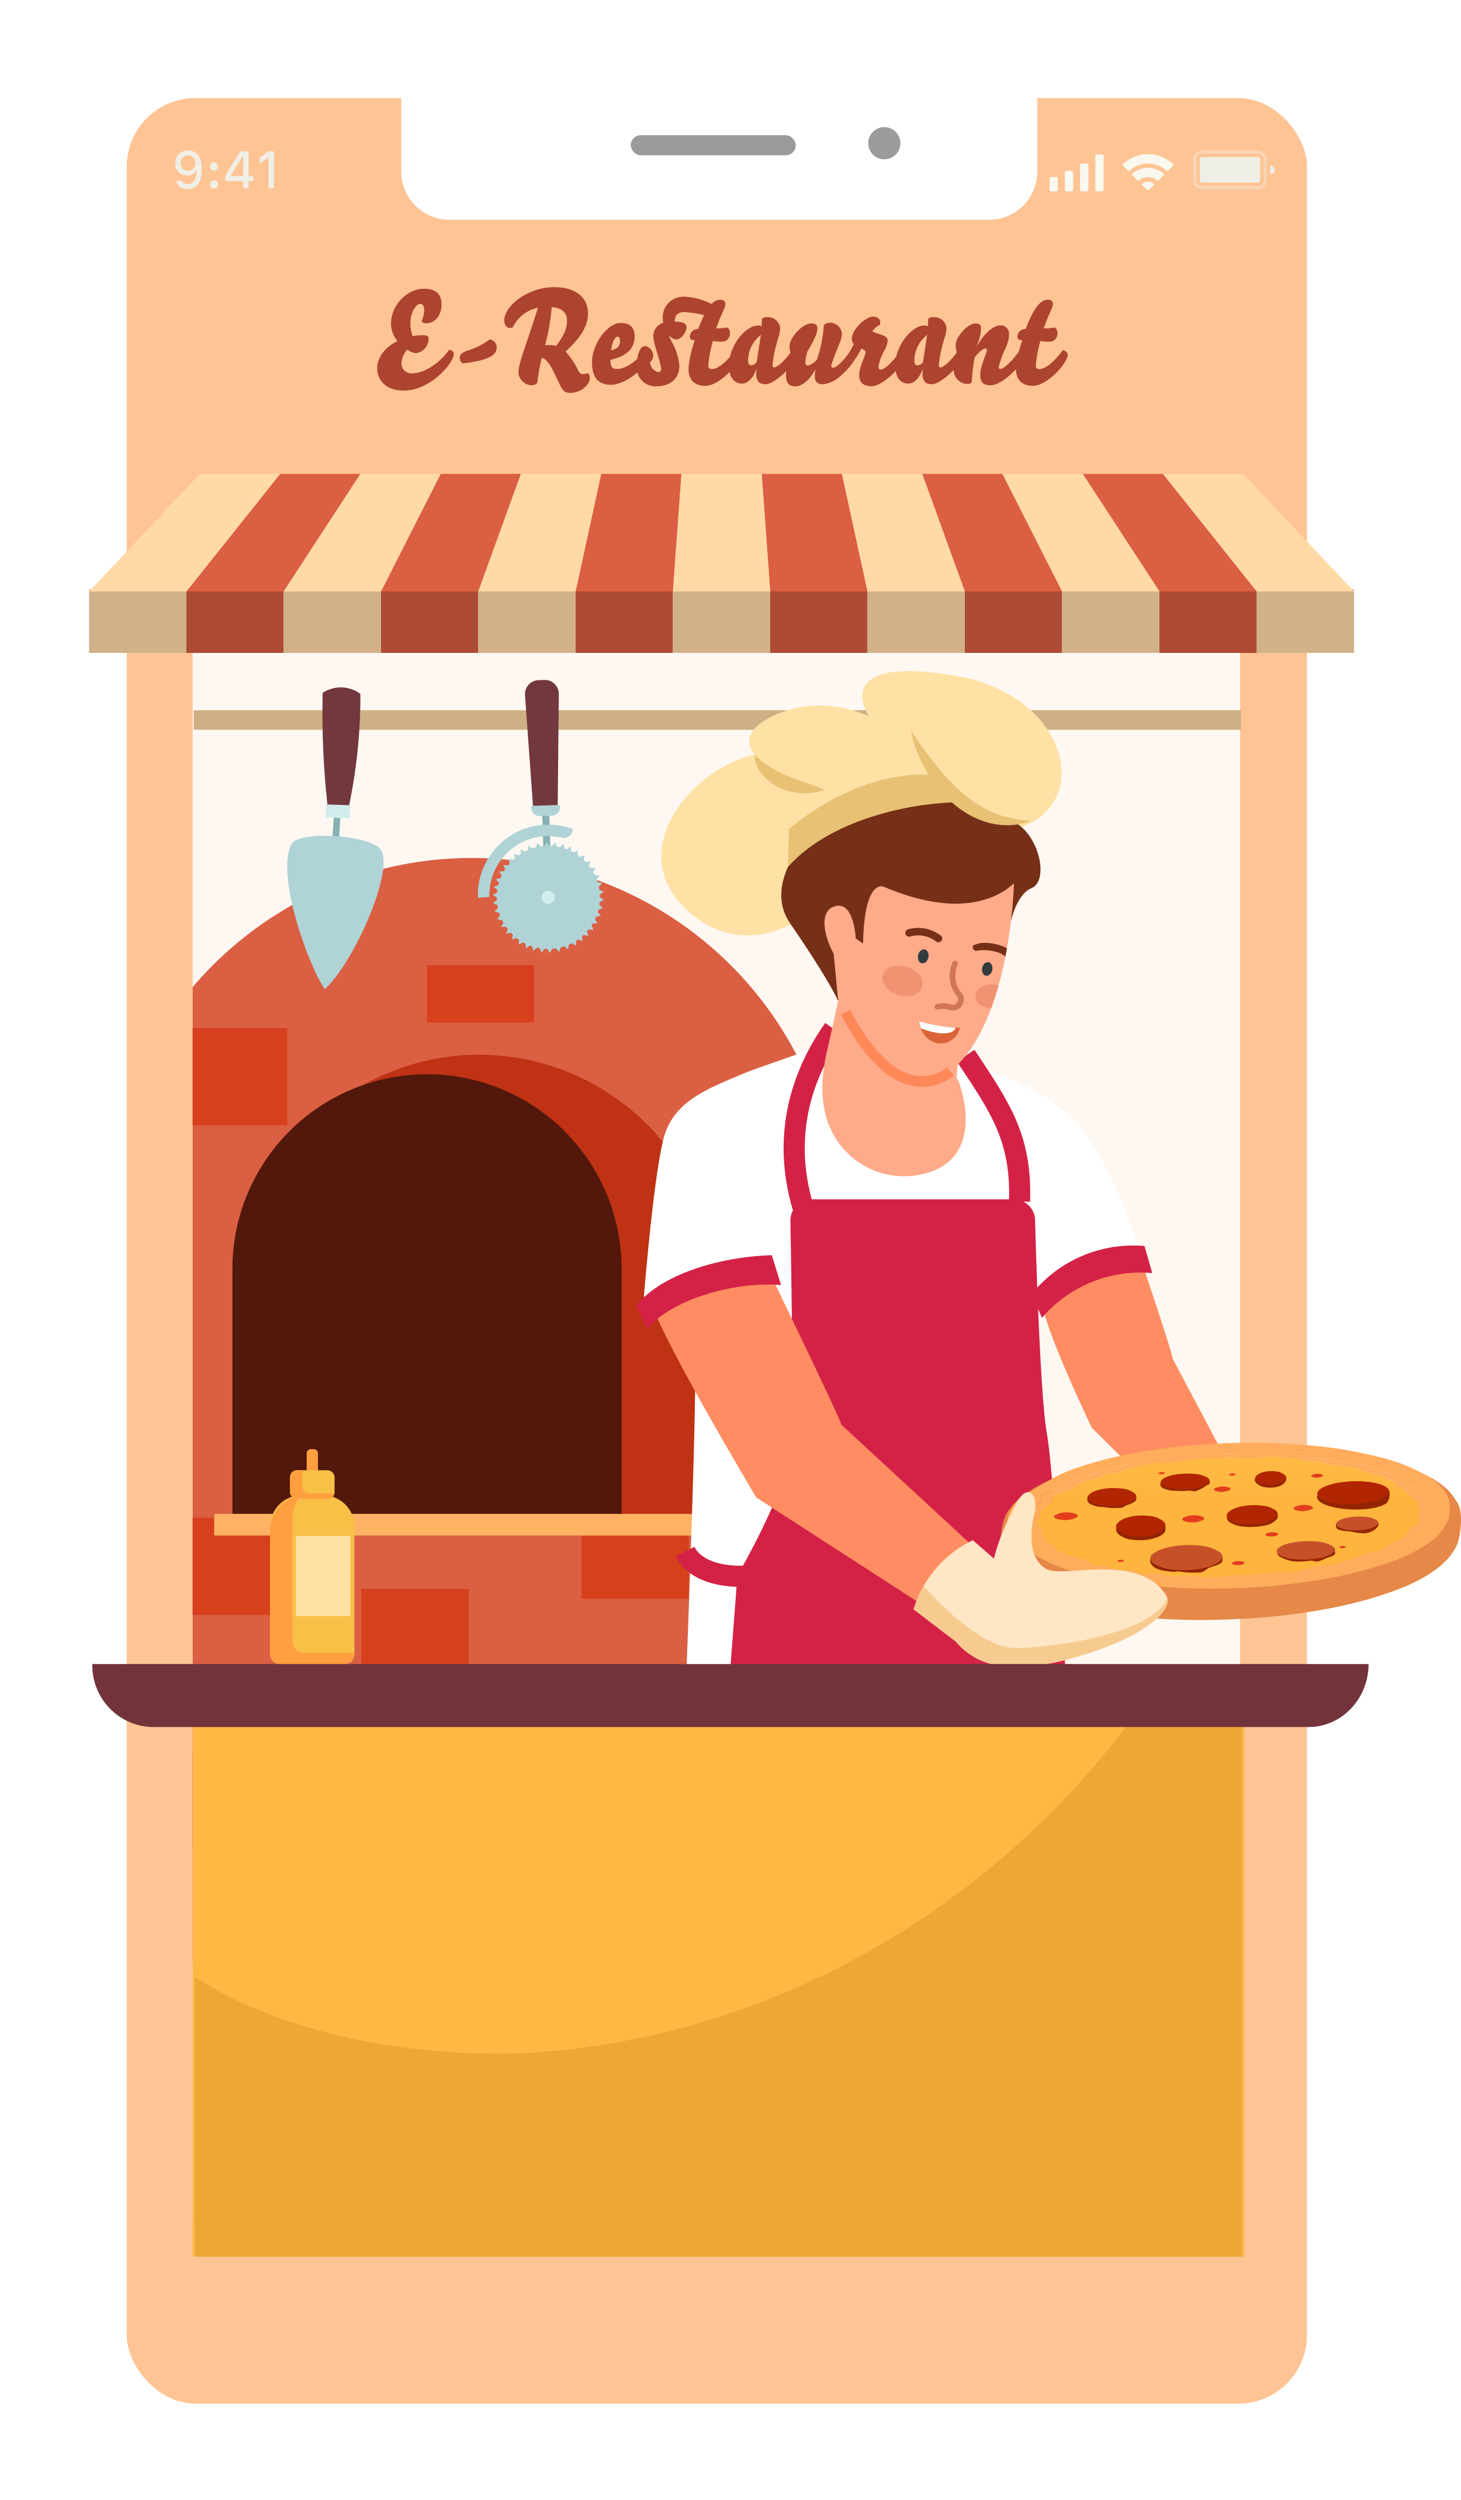 <svg xmlns="http://www.w3.org/2000/svg" width="276.542" height="473.094" viewBox="0 0 276.542 473.094" aria-hidden="true"><defs><clipPath id="introduction-mobile_svg__b"><rect data-name="Rectangle 226" width="198.266" height="311.999" rx="4.024" fill="none"/></clipPath><clipPath id="introduction-mobile_svg__c"><path data-name="Path 7023" d="M312.346,464.122s-.539,26.126-12.031,35.464c0,0-10.864,6.195-21.279-13.827l-2.334-24.69,7.542-4.71,25.678,1.747Z" transform="translate(-276.702 -456.359)" fill="none"/></clipPath><clipPath id="introduction-mobile_svg__e"><path data-name="Path 7063" d="M316.939,653.479s.74-4.025,4.289-10.593c2.1-3.893,4.162-1.38,3.4,1.781-1,4.143-1.069,8.979,2.267,10.767s17.082-3.157,22.511,4.776c2.16,3.155-5.137,8.547-16.789,11.86-11.892,3.381-18.6,2.18-22.938-2.933l-7.967-6.076.357-1.005a21.29,21.29,0,0,1,10.858-12.078h0Z" transform="translate(-301.712 -640.904)" fill="none"/></clipPath><linearGradient id="introduction-mobile_svg__d" x1="12.292" y1="-1.595" x2="12.292" y2=".388" gradientUnits="objectBoundingBox"><stop offset="0" stop-color="#ffd561"/><stop offset=".768" stop-color="#ffbc46"/><stop offset="1" stop-color="#ffb43d"/></linearGradient><filter id="introduction-mobile_svg__a" x="0" y="0" width="270.571" height="473.094" filterUnits="userSpaceOnUse"><feOffset/><feGaussianBlur stdDeviation="3" result="blur"/><feFlood flood-opacity=".2"/><feComposite operator="in" in2="blur"/><feComposite in="SourceGraphic"/></filter></defs><g data-name="Group 3627"><g data-name="Group 3625"><g transform="translate(-142.094 -321.317) translate(151.094 330.317) matrix(1, 0, 0, 1, -9, -9)" filter="url(#introduction-mobile_svg__a)"><path data-name="Path 7005" d="M306.592,334.974h-2.722v-84a20.7,20.7,0,0,0-20.7-20.7H81.545a20.7,20.7,0,0,0-20.7,20.7v46.165h-4.31a1.025,1.025,0,0,0-1.025,1.025v18.074a1.025,1.025,0,0,0,1.025,1.025h4.31v17.713H56.558a1.048,1.048,0,0,0-1.048,1.048l0,34.343a1.049,1.049,0,0,0,1.049,1.049h4.29v9.837H56.554A1.048,1.048,0,0,0,55.51,382.3l0,34.341a1.048,1.048,0,0,0,1.049,1.048h4.29V664.667a20.7,20.7,0,0,0,20.7,20.7H283.171a20.7,20.7,0,0,0,20.7-20.7V381.256h2.722a1.486,1.486,0,0,0,1.486-1.486V336.46A1.486,1.486,0,0,0,306.592,334.974Z" transform="translate(-46.51 -221.27)" fill="#fff"/></g><g data-name="restaurant body" transform="translate(-142.094 -321.317) translate(166.083 336.996)"><g data-name="Group 416"><rect data-name="Rectangle 225" width="223.407" height="436.316" rx="13" fill="#ffc494" transform="translate(0 2.877)"/></g><g data-name="Group 422"><g data-name="Group 418"><g data-name="Group 417" fill="#efefe5"><path data-name="Path 843" d="M93.024,265.254a1.111,1.111,0,0,0,1.133.642c1.239,0,1.7-1.2,1.663-2.67h-.061a1.719,1.719,0,0,1-1.711,1.035,2.176,2.176,0,0,1-2.246-2.1,1.926,1.926,0,0,1,.006-.232,2.305,2.305,0,0,1,2.218-2.388h0a2.055,2.055,0,0,1,.256.006c1.271,0,2.546.756,2.546,3.508,0,2.484-.866,3.766-2.688,3.766a1.942,1.942,0,0,1-2.152-1.563Zm1.2-4.786a1.362,1.362,0,0,0-1.39,1.333h0c0,.042,0,.085,0,.126a1.4,1.4,0,0,0,1.348,1.456h0a1.4,1.4,0,0,0,1.457-1.347v0h0v-.085a1.369,1.369,0,0,0-1.251-1.477h0a1.421,1.421,0,0,0-.169,0Z" transform="translate(9.174 12.785) translate(0 0.022) translate(-91.8 -259.54)"/><path data-name="Path 844" d="M102.43,262.882a.791.791,0,0,1,.067,1.579h-.064a.793.793,0,0,1-.761-.823h0A.791.791,0,0,1,102.43,262.882Zm0,3.434a.768.768,0,0,1,.793.742h0v.056a.782.782,0,0,1-1.563-.033h0a.781.781,0,0,1,.77-.762Z" transform="translate(9.174 12.785) translate(0 0.022) translate(-95.095 -260.657)"/><path data-name="Path 845" d="M110.45,259.764v4.673h.9v.947h-.9v1.374h-1v-1.37h-3.4v-.97c.86-1.557,1.88-3.107,2.856-4.659Zm-1,4.673v-3.759H109.4c-.783,1.176-1.619,2.475-2.326,3.714v.047Z" transform="translate(9.174 12.785) translate(0 0.022) translate(-96.563 -259.613)"/><path data-name="Path 846" d="M117.506,266.76v-5.847h-.051l-1.615,1.154v-1.091l1.664-1.214h1.039v7Z" transform="translate(9.174 12.785) translate(0 0.022) translate(-99.835 -259.614)"/></g></g><g data-name="Group 419" transform="translate(9.174 12.785) translate(192.705)" fill="#efefe5"><path data-name="Path 847" d="M393.582,259.506H382.807a1.571,1.571,0,0,0-1.569,1.571v4.2a1.571,1.571,0,0,0,1.569,1.57h10.781a1.573,1.573,0,0,0,1.569-1.57v-4.2a1.572,1.572,0,0,0-1.573-1.571h0Zm.942,5.774a.946.946,0,0,1-.942.943H382.807a.944.944,0,0,1-.942-.943v-4.2a.944.944,0,0,1,.941-.943h10.781a.944.944,0,0,1,.942.943Z" transform="translate(-381.238 -259.506)" style="isolation:isolate" opacity=".4"/><rect data-name="Rectangle 228" width="11.413" height="4.837" rx=".408" transform="translate(1.248 1.255)"/><path data-name="Path 848" d="M403.968,264.6a.845.845,0,0,1-.845.845h0v-1.692A.848.848,0,0,1,403.968,264.6Z" transform="translate(-388.552 -260.925)"/></g><g data-name="Group 420" fill="#f9f9f0"><path data-name="Rectangle 229" d="M353.7,260.656h.945a.315.315,0,0,1,.316.316h0v6.353a.314.314,0,0,1-.314.315H353.7a.317.317,0,0,1-.316-.315v-6.353a.315.315,0,0,1,.316-.316h0Z" transform="translate(9.174 12.785) translate(165.509 0.766) translate(-344.732 -260.656)"/><path data-name="Rectangle 230" d="M349.367,263.215h.946a.315.315,0,0,1,.315.314h0v4.65a.315.315,0,0,1-.316.316h-.945a.315.315,0,0,1-.316-.316h0v-4.649a.315.315,0,0,1,.316-.316Z" transform="translate(9.174 12.785) translate(165.509 0.766) translate(-343.285 -261.511)"/><path data-name="Rectangle 231" d="M345.037,265.345h.946a.314.314,0,0,1,.316.312h0v3.23a.315.315,0,0,1-.316.316h-.944a.316.316,0,0,1-.316-.316h0v-3.228A.317.317,0,0,1,345.037,265.345Z" transform="translate(9.174 12.785) translate(165.509 0.766) translate(-341.838 -262.223)"/><path data-name="Rectangle 232" d="M340.706,267.047h.946a.314.314,0,0,1,.314.314h0v2.1a.315.315,0,0,1-.316.316h-.944a.315.315,0,0,1-.316-.316h0v-2.093a.315.315,0,0,1,.314-.316h0Z" transform="translate(9.174 12.785) translate(165.509 0.766) translate(-340.39 -262.792)"/></g><g data-name="Group 421" fill-rule="evenodd" fill="#f9f9f0"><path data-name="Path 849" d="M362.274,263.817l-1.26-1.226a6.982,6.982,0,0,1,9.8,0l-1.237,1.246a5.267,5.267,0,0,0-7.307-.024Z" transform="translate(9.174 12.785) translate(179.24 0.717) translate(-361.014 -260.583)"/><path data-name="Path 850" d="M364.976,266.936l-1.246-1.218a4.41,4.41,0,0,1,6.159-.018l-1.218,1.246A2.733,2.733,0,0,0,364.976,266.936Z" transform="translate(9.174 12.785) translate(179.24 0.717) translate(-361.922 -261.877)"/><path data-name="Path 851" d="M368.97,268.887l-1.21,1.228c-.416-.407-.815-.81-1.22-1.214A1.8,1.8,0,0,1,368.97,268.887Z" transform="translate(9.174 12.785) translate(179.24 0.717) translate(-362.861 -263.203)"/></g></g><path data-name="Rectangle 233" d="M156.091,240.3H276.459v16.8a9.11,9.11,0,0,1-9.1,9.115H165.2a9.108,9.108,0,0,1-9.109-9.108h0Z" transform="translate(-104.113 -240.304)" fill="#fff"/><rect data-name="Rectangle 234" width="31.235" height="3.808" rx="1.904" transform="translate(95.401 9.902)" fill="#9b9b9b"/><circle data-name="Ellipse 139" cx="3.047" cy="3.047" r="3.047" transform="translate(140.349 8.377)" fill="#9b9b9b"/><g data-name="Connected with you"><g data-name="Group 3623" style="isolation:isolate" fill="#ad442f"><path data-name="Path 7125" d="M148.19,308.729c0-1.753,1.235-3.827,3.852-5.086a5.021,5.021,0,0,1-1.234-3.432c0-3.135,2.839-6.469,6.246-6.469,2.3,0,3.309,1.086,3.309,2.938,0,2.444-1.506,3.6-2.889,3.6-.543,0-.79-.2-.889-.445a4.574,4.574,0,0,0,.494-1.975c0-.938-.321-1.259-.716-1.259-.889,0-1.9,1.753-1.9,3.654a7.443,7.443,0,0,0,.445,2.468,9.811,9.811,0,0,1,1.827-.2c.938,0,1.185.271,1.185.617a2.774,2.774,0,0,1-2.37,2.79,3.1,3.1,0,0,1-1.654-.667,4.051,4.051,0,0,0-1.111,2.444,1.865,1.865,0,0,0,2.124,2.024c2.32,0,5.406-2.222,6.838-4.395.519,0,.938.2.938.79,0,1.581-4.32,6.888-9.505,6.888C150.092,313.025,148.19,311.273,148.19,308.729Z" transform="translate(-100.779 -254.639) translate(148.19 293.309) translate(-148.19 -293.447)"/><path data-name="Path 7126" d="M176.786,307.792a1.532,1.532,0,0,1,1.308,1.531c0,1.654-1.975,2.493-6.345,3.012a1.008,1.008,0,0,1-.642-.963c0-.691.346-1.062,1.531-1.482A13.12,13.12,0,0,0,176.786,307.792Z" transform="translate(-100.779 -254.639) translate(148.19 293.309) translate(-155.481 -297.917)"/><path data-name="Path 7127" d="M199.648,310.492c0,1.358-1.728,2.815-3.752,2.815-.938,0-1.383-.37-2-1.7-1.556-3.383-2.2-4.568-3.334-4.938a34.239,34.239,0,0,0-.839,4.74,1.477,1.477,0,0,1-1.234.445,2.56,2.56,0,0,1-2.346-2.419c0-.667.173-1.655,1.234-4.766.716-2.123,1.556-4.567,2.444-7.481a6.854,6.854,0,0,0-4.74,3.7,1.366,1.366,0,0,1-.568.123c-.667,0-1.062-.568-1.062-1.456,0-2.519,4.222-6.247,9.481-6.247,4.247,0,6.37,2.074,6.37,4.987,0,2.444-1.456,4.617-4.247,7.209a14.114,14.114,0,0,1,2.37,3.506c.3.593.543.741.914.741a5.612,5.612,0,0,0,1.013-.148A1.426,1.426,0,0,1,199.648,310.492Zm-4.32-10.888c0-1.308-.766-2.37-2.889-2.518a40.6,40.6,0,0,1-1.259,7.234,4.173,4.173,0,0,1,.814-.074,4.891,4.891,0,0,1,1.284.173C194.859,302.3,195.328,301.086,195.328,299.6Z" transform="translate(-100.779 -254.639) translate(148.19 293.309) translate(-159.408 -293.309)"/><path data-name="Path 7128" d="M207.817,310.76c0-3.728,3.037-7.53,5.432-7.53,1.7,0,2.642.815,2.642,2.543,0,2.074-1.21,3.679-4.592,4.445,0,1.111.222,1.728,1.185,1.728,1.679,0,3.852-1.432,5.259-3.58a.887.887,0,0,1,.938.815c0,1.827-4.123,5.752-7.333,5.752C208.928,314.933,207.817,313.427,207.817,310.76Zm4.814-4.938c-.345,0-1.012.839-1.184,2.568,1.382-.247,1.679-1.013,1.679-1.753C213.125,306.119,212.928,305.822,212.631,305.822Z" transform="translate(-100.779 -254.639) translate(148.19 293.309) translate(-167.16 -296.465)"/><path data-name="Path 7129" d="M223.926,312.914a3.593,3.593,0,0,1-3.728-3.753c0-1.456.4-3.852,1.605-3.852.864,0,1.555,1.111,1.555,1.728a1.947,1.947,0,0,1-.642,1.358,2.116,2.116,0,0,0,1.6,1.827.506.506,0,0,0,.519-.568c0-1.259-1.482-4.74-1.482-6.271a2.642,2.642,0,0,1,1.876-2.494,4.04,4.04,0,0,1-.074-.766,3.9,3.9,0,0,1,4.172-4.172,12.327,12.327,0,0,1,5.061,1.383,2.359,2.359,0,0,1,1.654-.815c.543,0,.963.247.963.815,0,.766-.889,2-1.729,4.617a17.386,17.386,0,0,0,2.123-.173,1.363,1.363,0,0,1,.469,1.036,1.524,1.524,0,0,1-1.432,1.654,9.8,9.8,0,0,1-1.8-.148,27.776,27.776,0,0,0-.865,4.469c0,.593.149.864.667.864,1.013,0,2.716-1.185,4.395-3.555a.95.95,0,0,1,.987.839c0,1.457-3.777,5.876-6.616,5.876-1.9,0-3.186-.988-3.186-3.259a22.49,22.49,0,0,1,1.186-5.357c-.494-.049-.914-.1-.914-.642a1.472,1.472,0,0,1,1.555-1.481c.37-.988.766-1.876,1.136-2.642a21.458,21.458,0,0,0-3.728-.568c-1.308,0-1.8.617-1.852,1.8,1.433,0,2.247.3,2.247,1.037,0,.938-1.012,2.346-1.95,2.346a2,2,0,0,1-1.456-.914,13.509,13.509,0,0,0,.567,1.259,11.352,11.352,0,0,1,1.482,4.618C228.3,311.581,226.37,312.914,223.926,312.914Z" transform="translate(-100.779 -254.639) translate(148.19 293.309) translate(-171.099 -294.15)"/><path data-name="Path 7130" d="M248.275,314.2c-1.407,0-2.444-1.16-2.444-3.407,0-3.7,3.062-7.58,5.531-7.58a.832.832,0,0,1,.642.173l.074-1.433a1.138,1.138,0,0,1,.864-.32,2.359,2.359,0,0,1,2.592,2,6.575,6.575,0,0,1-.271,1.629,28.236,28.236,0,0,0-1.185,5.309c0,.494.1.568.3.568.494,0,1.778-.938,3.358-3.16a.827.827,0,0,1,.914.765c0,1.605-4.1,5.58-5.876,5.58-1.086,0-1.778-.445-1.778-2.025a7.459,7.459,0,0,1,.074-.963C250.275,313.586,249.139,314.2,248.275,314.2Zm3.6-9.208a6.165,6.165,0,0,0-2.419,4.74c0,.914.3,1.012.642,1.012a1.38,1.38,0,0,0,.987-.617Z" transform="translate(-100.779 -254.639) translate(148.19 293.309) translate(-179.254 -295.958)"/><path data-name="Path 7131" d="M269.849,303.194a2.249,2.249,0,0,1,2.4,2,5.4,5.4,0,0,1-.469,1.926,40.448,40.448,0,0,0-1.556,4.172c0,.321.149.4.346.4.568,0,1.753-.987,3.333-3.21.519,0,1.013.321,1.013.765,0,.889-1.234,2.494-2.666,3.753a6.134,6.134,0,0,1-3.507,1.827c-1.012,0-1.629-.321-1.629-1.605a7.029,7.029,0,0,1,.148-1.284c-1.185,2.247-2.691,3.284-3.8,3.284-1.457,0-1.8-.839-1.8-2.321a11.983,11.983,0,0,1,.987-3.753,3.174,3.174,0,0,1-.321-1.531c0-1.531,2.37-4.3,4.1-4.3.766,0,1.185.247,1.185.987,0,.79-.642,2.272-1.9,4.321a9.266,9.266,0,0,0-.395,2.024c0,.395.148.642.494.642a3.514,3.514,0,0,0,1.7-1.111,24.723,24.723,0,0,0,1.308-6.518A1.322,1.322,0,0,1,269.849,303.194Z" transform="translate(-100.779 -254.639) translate(148.19 293.309) translate(-184.287 -296.454)"/><path data-name="Path 7132" d="M286.1,306.084a4.774,4.774,0,0,1-.667,1.877,9.025,9.025,0,0,0-1.062,2.963c0,.346.1.593.42.593.691,0,2.419-1.531,3.728-3.58a.942.942,0,0,1,1.037.765c0,1.555-4.221,5.951-6.493,5.951-1.506,0-2.345-.667-2.345-2.074,0-1.63,1.209-3.728,1.209-4.37,0-.3-.271-.445-.814-.667a14.681,14.681,0,0,1-2.148,3.235.94.94,0,0,1-.988-.963,1.04,1.04,0,0,1,.173-.592,12.211,12.211,0,0,0,1.531-2.543,1.466,1.466,0,0,1-.37-1.013c0-1.728,2.592-4.172,3.975-4.172.839,0,1.407.395,1.407,1.062a1.576,1.576,0,0,1-.074.494,3.515,3.515,0,0,0-1.432,1.235,6.725,6.725,0,0,0,1.16.444C285.806,305.146,286.1,305.492,286.1,306.084Z" transform="translate(-100.779 -254.639) translate(148.19 293.309) translate(-189.482 -295.912)"/><path data-name="Path 7133" d="M294.434,314.2c-1.407,0-2.444-1.16-2.444-3.407,0-3.7,3.061-7.58,5.531-7.58a.833.833,0,0,1,.642.173l.074-1.433a1.14,1.14,0,0,1,.865-.32,2.36,2.36,0,0,1,2.592,2,6.608,6.608,0,0,1-.271,1.629,28.211,28.211,0,0,0-1.186,5.309c0,.494.1.568.3.568.494,0,1.778-.938,3.357-3.16a.827.827,0,0,1,.914.765c0,1.605-4.1,5.58-5.876,5.58-1.087,0-1.778-.445-1.778-2.025a7.469,7.469,0,0,1,.074-.963C296.434,313.586,295.3,314.2,294.434,314.2Zm3.6-9.208a6.164,6.164,0,0,0-2.42,4.74c0,.914.3,1.012.642,1.012a1.38,1.38,0,0,0,.987-.617Z" transform="translate(-100.779 -254.639) translate(148.19 293.309) translate(-193.939 -295.958)"/><path data-name="Path 7134" d="M308.615,307.424c0-1.456,2.2-4.049,3.728-4.049.84,0,1.062.3,1.062,1.037a9.258,9.258,0,0,1-.987,3.555c1.8-3.111,3.506-4.222,4.592-4.222a1.581,1.581,0,0,1,1.7,1.7,6.985,6.985,0,0,1-.717,2.715,17.049,17.049,0,0,0-1.234,3.457c0,.271.123.37.346.37.494,0,2.05-1.259,3.58-3.456a.907.907,0,0,1,.963.815c0,1.555-4.172,5.728-6.443,5.728-1.457,0-1.951-.642-1.951-2,0-1.63,1.259-4.123,1.259-4.666a.262.262,0,0,0-.3-.3c-.222,0-1.036.37-2,1.7a30.571,30.571,0,0,0-.568,4.691c-.247.247-.42.321-.988.321a2.648,2.648,0,0,1-2.419-2.79,8.9,8.9,0,0,1,.617-3.086A4.06,4.06,0,0,1,308.615,307.424Z" transform="translate(-100.779 -254.639) translate(148.19 293.309) translate(-199.11 -296.511)"/><path data-name="Path 7135" d="M330.772,302.217a17.386,17.386,0,0,0,2.123-.173,1.363,1.363,0,0,1,.469,1.036,1.524,1.524,0,0,1-1.432,1.654,9.8,9.8,0,0,1-1.8-.148,27.727,27.727,0,0,0-.864,4.469c0,.593.148.864.666.864,1.012,0,2.716-1.185,4.395-3.555a.951.951,0,0,1,.988.839c0,1.457-3.777,5.876-6.617,5.876-1.9,0-3.185-.988-3.185-3.259a22.471,22.471,0,0,1,1.185-5.357c-.494-.049-.914-.1-.914-.642a1.472,1.472,0,0,1,1.555-1.481c1.234-3.235,2.543-5.555,4.2-5.555.543,0,.963.247.963.815C332.5,298.366,331.612,299.6,330.772,302.217Z" transform="translate(-100.779 -254.639) translate(148.19 293.309) translate(-204.604 -294.415)"/></g></g></g><g data-name="resta oven"><g data-name="Group 3132"><g data-name="Group 3395"><g data-name="Group 3579"><g data-name="Group 3394"><g data-name="Group 3131"><g data-name="Group 415"><rect data-name="Rectangle 226" width="198.266" height="311.999" rx="4.024" fill="#fff8f2" transform="translate(-142.094 -321.317) translate(178.558 433.262) translate(0 0)"/></g></g></g></g><g data-name="Group 3583"><g data-name="Group 3582" clip-path="url(#introduction-mobile_svg__b)" transform="translate(-142.094 -321.317) translate(178.558 433.262) translate(0 0)"><g data-name="Group 3581"><path data-name="Path 7010" d="M141.314,460.63h0a69.341,69.341,0,0,1,69.341,69.341V669.5H71.973V529.971A69.341,69.341,0,0,1,141.314,460.63Z" transform="translate(-16.501 50.425) translate(-71.973 -460.63)" fill="#db5f42"/><g data-name="Group 3580"><path data-name="Rectangle 1244" transform="translate(-16.501 50.425) translate(9.707 20.285) translate(123.379 152.407) rotate(180)" fill="#bc4835" d="M0 0H20.287V18.406H0z"/><path data-name="Rectangle 1245" transform="translate(-16.501 50.425) translate(9.707 20.285) translate(100.695 119.89) rotate(180)" fill="#d6401c" d="M0 0H20.287V18.406H0z"/><path data-name="Rectangle 1246" transform="translate(-16.501 50.425) translate(9.707 20.285) translate(24.713 30.315) rotate(180)" fill="#d6401c" d="M0 0H20.287V18.406H0z"/><path data-name="Rectangle 1247" transform="translate(-16.501 50.425) translate(9.707 20.285) translate(21.762 122.958) rotate(180)" fill="#d6401c" d="M0 0H20.287V18.406H0z"/><path data-name="Rectangle 1248" transform="translate(-16.501 50.425) translate(9.707 20.285) translate(71.443 10.843) rotate(180)" fill="#d6401c" d="M0 0H20.287V10.843H0z"/><path data-name="Rectangle 1249" transform="translate(-16.501 50.425) translate(9.707 20.285) translate(59.015 136.455) rotate(180)" fill="#d6401c" d="M0 0H20.287V18.406H0z"/><path data-name="Rectangle 1250" transform="translate(-16.501 50.425) translate(9.707 20.285) translate(20.287 167.131) rotate(180)" fill="#bc4835" d="M0 0H20.287V18.406H0z"/><path data-name="Rectangle 1251" transform="translate(-16.501 50.425) translate(9.707 20.285) translate(82.99 170.813) rotate(180)" fill="#bc4835" d="M0 0H20.287V18.406H0z"/><path data-name="Rectangle 1252" transform="translate(-16.501 50.425) translate(9.707 20.285) translate(120.06 70.501) rotate(180)" fill="#bc4835" d="M0 0H20.287V18.406H0z"/></g><path data-name="Rectangle 1253" d="M0,0H89.805a0,0,0,0,1,0,0V45.871a44.9,44.9,0,0,1-44.9,44.9h0A44.9,44.9,0,0,1,0,45.871V0A0,0,0,0,1,0,0Z" transform="translate(-16.501 50.425) translate(115.634 128.008) rotate(180)" fill="#bf3213"/><path data-name="Rectangle 1254" d="M0,0H73.669a0,0,0,0,1,0,0V48.535A36.834,36.834,0,0,1,36.834,85.37h0A36.834,36.834,0,0,1,0,48.535V0A0,0,0,0,1,0,0Z" transform="translate(-16.501 50.425) translate(97.698 126.295) rotate(-180)" fill="#52180c"/><path data-name="Rectangle 1255" transform="translate(-16.501 50.425) translate(121.244 128.212) rotate(180)" fill="#ffb164" d="M0 0H100.657V4.091H0z"/></g></g></g></g></g></g><g data-name="resta mustard"><g data-name="Group 3584" transform="translate(-142.094 -321.317) translate(193.227 595.56)"><path data-name="Rectangle 1256" d="M.79,0h.544a.79.79,0,0,1,.79.79V4.957a0,0,0,0,1,0,0H0a0,0,0,0,1,0,0V.79A.79.79,0,0,1,.79,0Z" transform="translate(6.92)" fill="#ff9f40"/><path data-name="Rectangle 1257" d="M5.937,0h4.09a5.937,5.937,0,0,1,5.937,5.937v24.09a1.9,1.9,0,0,1-1.9,1.9H1.9a1.9,1.9,0,0,1-1.9-1.9V5.937A5.937,5.937,0,0,1,5.937,0Z" transform="translate(0 8.733)" fill="#f7c046"/><path data-name="Path 7011" d="M125.12,671.58A2.124,2.124,0,0,1,123,669.455V646.281a6.6,6.6,0,0,1,1.722-4.446,6.63,6.63,0,0,0-5.928,6.592V671.6a2.124,2.124,0,0,0,2.124,2.125H132.63a2.125,2.125,0,0,0,2.125-2.125v-.021Z" transform="translate(-118.79 -633.064)" fill="#ff9f40"/><rect data-name="Rectangle 1258" width="8.419" height="5.435" rx="1.281" transform="translate(3.773 3.991)" fill="#f7c046"/><path data-name="Path 7012" d="M128.093,639.06a1.32,1.32,0,0,1-1.32-1.32v-2.8a1.276,1.276,0,0,1,.059-.29h-1.057a1.32,1.32,0,0,0-1.32,1.32v2.8a1.32,1.32,0,0,0,1.32,1.32h5.78a1.3,1.3,0,0,0,1.261-1.03Z" transform="translate(-120.683 -630.664)" fill="#ff9f40"/><path data-name="Rectangle 1259" transform="translate(4.892 16.415)" fill="#ffe1a6" d="M0 0H10.3V15.192H0z"/></g></g><g data-name="resta shelf"><path data-name="Rectangle 1260" transform="translate(-142.094 -321.317) translate(178.749 455.726) translate(0)" fill="#ceb084" d="M0 0H198.266V3.698H0z"/></g><g data-name="resta knife 2"><g data-name="Group 3585"><path data-name="Rectangle 1261" transform="translate(-142.094 -321.317) translate(196.453 451.403) translate(9.655 31.466) rotate(-176.565)" fill="#86b1b2" d="M0 0H1.269V8.81H0z"/><path data-name="Path 7013" d="M134.746,435.7l3.681.011a101.988,101.988,0,0,0,2.4-22.352,6.242,6.242,0,0,0-7.14-.186A159.4,159.4,0,0,0,134.746,435.7Z" transform="translate(-142.094 -321.317) translate(196.453 451.403) translate(-126.97 -412.141)" fill="#72383e"/><path data-name="Rectangle 1262" transform="translate(-142.094 -321.317) translate(196.453 451.403) translate(7.272 24.612) rotate(-88.189)" fill="#d1eced" d="M0 0H2.463V4.547H0z"/><path data-name="Path 7014" d="M141.161,456.718c3.15,3.216-4.615,21.329-10.4,26.622-3.075-4.3-9.486-22.017-6.232-27.554C125.9,453.462,138.5,454,141.161,456.718Z" transform="translate(-142.094 -321.317) translate(196.453 451.403) translate(-123.636 -426.237)" fill="#b0d3d6"/></g></g><g data-name="resta knife 1"><g data-name="Group 3586"><path data-name="Rectangle 1263" transform="translate(-142.094 -321.317) translate(232.565 449.999) translate(0 0) translate(12.486 35.514) rotate(-91.775)" fill="#86b1b2" d="M0 0H10.926V1.326H0z"/><path data-name="Path 7015" d="M191.243,412.9l1.547,21.457,4.639-.144.216-21.512a2.648,2.648,0,0,0-2.73-2.673l-1.113.034A2.649,2.649,0,0,0,191.243,412.9Z" transform="translate(-142.094 -321.317) translate(232.565 449.999) translate(0 0) translate(-182.34 -410.032)" fill="#72383e"/><path data-name="Rectangle 1264" d="M1.629,0h0a.36.36,0,0,1,.36.36V5.134a.36.36,0,0,1-.36.36h0A1.629,1.629,0,0,1,0,3.865V1.629A1.629,1.629,0,0,1,1.629,0Z" transform="translate(-142.094 -321.317) translate(232.565 449.999) translate(0 0) translate(10.109 25.808) rotate(-91.776)" fill="#b0d3d6"/><path data-name="Path 7016" d="M187.378,457.419l-.006.9c-.141.09-.279.182-.415.279l-.834-.332.122.891c-.111.1-.221.2-.328.3l-.874-.215.245.866c-.111.126-.218.254-.323.385l-.9-.087.367.821q-.122.186-.234.378l-.9.037.475.762c-.079.167-.153.337-.222.509l-.881.17.583.682c-.047.155-.089.312-.127.47l-.848.294.675.593q-.039.262-.063.528l-.8.416.756.489c0,.1,0,.2,0,.3,0,.076.009.15.013.226l-.729.529.818.372q.045.3.108.6l-.637.634.864.241c.056.178.117.356.182.529l-.535.721.891.109q.131.268.276.527l-.418.795.9-.029c.106.152.215.3.329.448l-.295.849.885-.162c.131.138.264.274.4.4l-.164.883.849-.294c.154.121.313.237.475.349l-.027.9.792-.419c.148.083.3.162.451.238l.1.891.722-.528c.145.056.292.108.439.157l.225.866.642-.624q.287.066.579.115l.355.823.541-.716c.181.013.363.021.547.024l.473.763.43-.79q.366-.028.723-.083l.6.674.292-.848c.236-.059.468-.126.7-.2l.7.565.146-.886c.194-.084.386-.172.573-.269l.776.447.006-.9c.14-.09.279-.182.414-.279l.834.333-.122-.891q.168-.145.328-.3l.874.215-.245-.867c.111-.125.218-.254.323-.385l.9.087-.366-.822q.121-.186.234-.377l.9-.037-.475-.762c.079-.167.153-.336.222-.509l.882-.17-.584-.682c.047-.155.089-.312.127-.469l.849-.294-.676-.594q.039-.262.063-.527l.8-.416-.757-.489c0-.1,0-.2,0-.3,0-.076-.009-.151-.013-.226l.729-.529-.818-.372q-.045-.3-.108-.6l.638-.634-.865-.24q-.084-.269-.182-.53l.535-.721-.891-.109c-.087-.179-.178-.355-.276-.527l.418-.794-.9.029c-.106-.152-.215-.3-.329-.447l.295-.849-.885.162c-.13-.139-.264-.274-.4-.4l.164-.883-.85.294q-.232-.182-.475-.35l.027-.9-.792.419c-.148-.083-.3-.162-.451-.237l-.1-.891-.723.528q-.217-.084-.439-.157l-.226-.866-.642.625q-.287-.066-.579-.115l-.355-.824-.541.716c-.181-.013-.363-.021-.547-.024l-.473-.762-.43.79c-.244.018-.485.046-.723.082l-.6-.674-.292.848q-.354.087-.7.2l-.7-.565-.147.886c-.194.084-.385.173-.573.269Z" transform="translate(-142.094 -321.317) translate(232.565 449.999) translate(0 0) translate(-179.287 -425.405)" fill="#b0d3d6"/><path data-name="Path 7017" d="M177.885,464.988l0,0s2.16-.13,2.158-.162a11.15,11.15,0,0,1,13.733-11.185,1.637,1.637,0,0,0,2.012-1.648,13.311,13.311,0,0,0-17.905,12.993Z" transform="translate(-142.094 -321.317) translate(232.565 449.999) translate(0 0) translate(-177.875 -423.782)" fill="#b0d3d6"/><path data-name="Path 7018" d="M197.3,472.448a1.247,1.247,0,1,0-1.285-1.208A1.247,1.247,0,0,0,197.3,472.448Z" transform="translate(-142.094 -321.317) translate(232.565 449.999) translate(0 0) translate(-183.938 -430.059)" fill="#d1eced"/><path data-name="Path 7019" d="M177.885,464.988l0,0,.292-.018A13.308,13.308,0,0,1,195.477,453a1.629,1.629,0,0,0,.314-1.009,13.311,13.311,0,0,0-17.905,12.993Z" transform="translate(-142.094 -321.317) translate(232.565 449.999) translate(0 0) translate(-177.875 -423.782)" fill="#b0d3d6"/></g></g><g data-name="resta chef"><g data-name="Group 3601"><path data-name="Path 249" d="M288.21,518.055s14.141,2.963,21.145,13.468a73.454,73.454,0,0,1,9.562,22.221s-11.153-.942-18.5,8.35l-2.235-3.1s-.676,52.667,2.683,71.5l-67.726.593s1.735-44.864,1.611-56.2l-1.018-16.936-8.689,3.356s1.9-24,3.916-30.6,8.484-8.888,14.411-11.447c2.937-1.262,12.1-4.222,16.106-5.872C260.414,512.992,288.21,518.055,288.21,518.055Z" transform="translate(-142.094 -321.317) translate(262.518 448.312) translate(0) translate(-223.59 -442.881)" fill="#fff"/><path data-name="Path 261" d="M357.441,576.79s5.623,16.727,5.548,17.365-2.686,20.215-15.33,13.025c0,0-9.394-19.591-9.417-23.995C338.246,583.188,349.256,574.8,357.441,576.79Z" transform="translate(-142.094 -321.317) translate(262.518 448.312) translate(0) translate(-261.424 -463.974)" fill="#ff8d61"/><path data-name="Path 262" d="M367.716,603.025l-15.33,13.026,17.056,16.871c6.128,0,9.254-4.965,8.9-9.864Z" transform="translate(-142.094 -321.317) translate(262.518 448.312) translate(0) translate(-266.151 -472.845)" fill="#ff8d61"/><path data-name="Path 274" d="M356.618,570.872l1.469,5.13a24.542,24.542,0,0,0-20.859,8.447l-2.021-4.407A24.689,24.689,0,0,1,356.618,570.872Z" transform="translate(-142.094 -321.317) translate(262.518 448.312) translate(0) translate(-260.41 -462.068)" fill="#d42247"/><path data-name="Path 5752" d="M269.646,543.63c-3.832-12.143-1.7-23.97,5.632-34.379" transform="translate(-142.094 -321.317) translate(262.518 448.312) translate(0) translate(-237.872 -441.505)" stroke-miterlimit="10" stroke="#d42247" stroke-width="4" fill="none"/><path data-name="Path 5753" d="M326.722,544.4c.4-11.929-3.574-17.651-10.189-27.585" transform="translate(-142.094 -321.317) translate(262.518 448.312) translate(0) translate(-254.168 -444.032)" stroke-miterlimit="10" stroke="#d42247" stroke-width="4" fill="none"/><path data-name="Path 5764" d="M248.745,654.052l1.923-25.237s9.836-16.678,10.264-25.232c.341-6.811-.057-31.906-.233-41.846a4.023,4.023,0,0,1,4.023-4.093h38.265a4.023,4.023,0,0,1,4.022,3.91c.268,9.573,1.053,33.885,2.25,40.537,1.5,8.34,4.264,57.735,4.264,57.735" transform="translate(-142.094 -321.317) translate(262.518 448.312) translate(0) translate(-231.513 -457.678)" fill="#d42247"/><path data-name="Path 261" d="M248.765,576.255S263.071,605.763,263,606.4s-3.454,20.961-16.1,13.772c0,0-20.068-33.584-20.092-37.988C226.811,582.187,240.581,574.261,248.765,576.255Z" transform="translate(-142.094 -321.317) translate(262.518 448.312) translate(0) translate(-224.181 -463.791)" fill="#ff8d61"/><path data-name="Path 274" d="M248.532,573.533l1.754,5.652c-7.91-.726-20.226,2.274-25.4,8.3l-2.021-4.407C228.019,576.636,239.957,573.727,248.532,573.533Z" transform="translate(-142.094 -321.317) translate(262.518 448.312) translate(0) translate(-222.863 -462.988)" fill="#d42247"/><path data-name="Path 7020" d="M301.521,520.159s5.638,13.892-5.714,17.435a15.309,15.309,0,0,1-17.489-6.455c-2.422-3.9-3.478-9.216-1.421-17.5,0,0,4.866-2.92,21.608,1.752Z" transform="translate(-142.094 -321.317) translate(262.518 448.312) translate(0) translate(-240.556 -442.67)" fill="#ffab8a"/><path data-name="Path 7021" d="M279.694,498.8l-2.249,10.178,7.3,14.7,16.546-4.185,1.746-18.764Z" transform="translate(-142.094 -321.317) translate(262.518 448.312) translate(0) translate(-241.105 -438.013)" fill="#ffab8a"/><path data-name="Path 7022" d="M285.33,408.3c-23.962-3.919-16.02,7.793-16.02,7.793s-8.159-4.254-17.065-.589-4.559,7.8-4.559,7.8c-11.642,2.467-24.029,17.336-14.031,28.2s23.946,6.41,34.515-8.593l24.44-4.848C312.782,437.058,309.291,412.22,285.33,408.3Z" transform="translate(-142.094 -321.317) translate(262.518 448.312) translate(0) translate(-225.245 -407.498)" fill="#ffe1a6"/><path data-name="Path 254" d="M307.582,464.789s1.11-5.1,3.861-6.2c3.542-1.412,1.314-10.8-3.75-12.726-6.059-2.308-15.794-16.806-34.1-1.589,0,0-14.294,11.547-7.8,20.987,7.51,10.92,9.011,14.547,9.011,14.547Z" transform="translate(-142.094 -321.317) translate(262.518 448.312) translate(0) translate(-236.645 -417.495)" fill="#763017"/><path data-name="Path 256" d="M312.346,464.122s-.539,26.126-12.031,35.464c0,0-10.864,6.195-21.279-13.827l-2.334-24.69,7.542-4.71,25.678,1.747Z" transform="translate(-142.094 -321.317) translate(262.518 448.312) translate(0) translate(-240.857 -423.828)" fill="#ffab8a"/><path data-name="Path 258" d="M310.051,460.925s-6.549,9.7-25.5,1.626c0,0-3.642-1.744-3.9,10.745l-13.343-9.128,6.91-9.388,5.01-3.711,9.642-.961,12.276,2.1,7.816,4.235Z" transform="translate(-142.094 -321.317) translate(262.518 448.312) translate(0) translate(-237.716 -421.739)" fill="#763017"/><g data-name="Group 218"><g data-name="Group 3588"><g data-name="Group 3587" clip-path="url(#introduction-mobile_svg__c)" transform="translate(-142.094 -321.317) translate(262.518 448.312) translate(0) translate(35.845 32.531)"><g data-name="Group 217"><g data-name="Group 216" transform="translate(9.978 16.074) translate(0)"><ellipse data-name="Ellipse 53" cx="1.34" cy=".998" rx="1.34" ry=".998" transform="translate(7.264 6.507) rotate(-78.877)" fill="#343c3f"/><ellipse data-name="Ellipse 54" cx="1.307" cy=".973" rx="1.307" ry=".973" transform="translate(19.413 8.861) rotate(-78.877)" fill="#343c3f"/><g data-name="Group 213"><path data-name="Path 276" d="M308.136,499.1a.548.548,0,0,1-.039-1.064,4.236,4.236,0,0,1,2.475.018,1.364,1.364,0,0,0,.925.053.99.99,0,0,0,.6-.662,1,1,0,0,0-.172-.894,5.966,5.966,0,0,1-.883-6.286.548.548,0,1,1,1.061.27.578.578,0,0,1-.034.1,4.878,4.878,0,0,0,.719,5.252,2.094,2.094,0,0,1,.359,1.858,2.072,2.072,0,0,1-1.264,1.388,2.376,2.376,0,0,1-1.592-.018,3.16,3.16,0,0,0-1.9-.023A.537.537,0,0,1,308.136,499.1Z" transform="translate(10.659 6.222) translate(-307.698 -489.847)" fill="#d17659"/></g><path data-name="Path 277" d="M303.152,507.071A35.742,35.742,0,0,0,311,508.3a3.988,3.988,0,0,1-2.716,2.832,3.827,3.827,0,0,1-3.936-1.349A6.375,6.375,0,0,1,303.152,507.071Z" transform="translate(-295.52 -489.381)" fill="#da6437"/><path data-name="Path 278" d="M310.158,508.279a38.873,38.873,0,0,1-6.913-1.207,6.125,6.125,0,0,0,.392,1.33C308.426,510.172,310.008,509.042,310.158,508.279Z" transform="translate(-295.551 -489.382)" fill="#fff"/><g data-name="Group 214"><path data-name="Path 279" d="M299.808,482.107a.711.711,0,0,1,.011-1.318,7.011,7.011,0,0,1,6.216,1.13.711.711,0,0,1-.789,1.184h0a5.624,5.624,0,0,0-4.9-.991A.71.71,0,0,1,299.808,482.107Z" transform="translate(5.115) translate(-299.371 -480.502)" fill="#763017"/></g><g data-name="Group 215"><path data-name="Path 280" d="M319.015,486.226a.72.72,0,0,1-.482-.752c.043-.392.644-.422,1.015-.558,1.276-.472,4.77.059,6.077,1.336a.75.75,0,0,1,.135,1,.689.689,0,0,1-.959.168c-.015-.011-.029-.021-.043-.033-1.192-1.1-3.7-1.481-5.588-1.13A.322.322,0,0,1,319.015,486.226Z" transform="translate(17.87 2.826) translate(-318.53 -484.746)" fill="#763017"/></g><ellipse data-name="Ellipse 55" cx="2.813" cy="3.906" rx="2.813" ry="3.906" transform="translate(0 11.5) rotate(-71.891)" fill="#f09373"/><ellipse data-name="Ellipse 56" cx="2.281" cy="3.026" rx="2.281" ry="3.026" transform="matrix(0.005, -1, 1, 0.005, 18.37, 15.245)" fill="#f09373"/></g></g></g></g></g><path data-name="Path 7024" d="M282.307,480.4s-.336-7.814-4.409-5.93c-2.6,1.205-1.559,6.214.987,10.07" transform="translate(-142.094 -321.317) translate(262.518 448.312) translate(0) translate(-240.751 -429.782)" fill="#ffab8a"/><path data-name="Path 256" d="M302.208,515.646s-9.428,8.79-19.842-11.232" transform="translate(-142.094 -321.317) translate(262.518 448.312) translate(0) translate(-242.749 -439.888)" stroke="#ff8859" stroke-width="2" stroke-miterlimit="10" fill="none"/><g data-name="Group 3589"><path data-name="Path 7025" d="M296.573,437.453c-15.921-3.246-30.4,9.808-30.4,9.808l-.17,7.146c8.8-9.956,27.052-13.124,37.024-12.059Z" transform="translate(-142.094 -321.317) translate(262.518 448.312) translate(0) translate(28.721 19.598) translate(-266.001 -436.934)" fill="#e8c174"/></g><path data-name="Path 262" d="M273.082,621.694l-16.1,13.772,38.141,24.664c6.128,0,9.254-4.966,8.9-9.865Z" transform="translate(-142.094 -321.317) translate(262.518 448.312) translate(0) translate(-234.267 -479.084)" fill="#ff8d61"/><g data-name="Group 3600"><g data-name="Group 3599"><path data-name="Path 7026" d="M328.336,643.932c.178-.157,21.371-2.323,41.425-2.463a250.766,250.766,0,0,1,42.576.7c1.813,1.609,1.212,5.639.879,7.36-.7,3.657-4.991,7.649-13.7,10.512-7.656,2.674-18.042,4.428-28.946,4.876-10.9.515-21.362-.318-29.151-2.31-8.852-2.088-13.862-5.235-14.775-8.821C326.214,652.1,326.141,645.849,328.336,643.932Z" transform="translate(-142.094 -321.317) translate(262.518 448.312) translate(0) translate(68.937 146.035) translate(-326.404 -631.527)" fill="#e58848"/><g data-name="Group 3592"><g data-name="Group 3591"><g data-name="Group 3590"><path data-name="Path 7027" d="M387.1,630.222c.578.051,1.188.075,1.759.125.2.019.4.04.59.068.842.123,1.334.414,2.131.556.187.033.394.057.609.076.439.039.914.058,1.348.1a6.366,6.366,0,0,1,.728.1c.761.164,1.617.286,2.326.466s1.106.474,1.765.673,1.329.388,1.935.6,1.352.39,1.9.621,1.114.461,1.6.706.323.615.75.874,1.194.443,1.558.713.264.593.563.872a10.272,10.272,0,0,1,.953.815c.228.286.823.53.984.824s.085.6.172.9.346.584.362.886-.321.6-.375.909.373.6.247.907.025.618-.176.923-1.465.544-1.733.844-.109.617-.445.911a12.155,12.155,0,0,1-.973.88c-.4.289-1.041.539-1.5.815s-1.081.523-1.6.789-.412.662-.993.917-1.374.475-2.009.717-1.9.3-2.588.533-1.126.525-1.861.738-1.422.437-2.2.635-1.212.558-2.029.738-2.194.051-3.046.212-1.4.5-2.286.644-1.545.494-2.453.613-2.147-.1-3.075,0-1.839.176-2.784.254-1.826.249-2.778.3-1.9,0-2.862.033-1.931.35-2.889.36-1.9-.089-2.854-.1c-.2,0-.387-.015-.575-.03-.581-.052-1.138-.154-1.722-.206-.139-.012-.277-.022-.419-.027-.93-.035-2.092.216-3.017.158-.033,0-.065-.005-.1-.009-.857-.075-1.458-.417-2.328-.5s-2.107.13-2.967.054l-.09-.009c-.872-.1-1.281-.512-2.113-.633-.115-.018-.236-.031-.362-.042-.615-.055-1.329-.051-1.936-.106-.172-.015-.338-.035-.489-.063-.8-.141-1.323-.421-2.079-.583a5.007,5.007,0,0,0-.6-.083c-.481-.043-1.035-.056-1.516-.1a4.768,4.768,0,0,1-.681-.1c-.714-.183-1.28-.437-1.939-.635s-.508-.654-1.115-.869-2.126-.186-2.677-.417-.586-.594-1.078-.839-1.569-.382-2-.64.015-.673-.351-.943-.988-.5-1.286-.778-.334-.589-.564-.876a7.093,7.093,0,0,1-.671-.861c-.159-.293.248-.619.16-.919s-.929-.557-.947-.862a4.246,4.246,0,0,1,.2-.915,5.438,5.438,0,0,1,.418-.91,4.459,4.459,0,0,1,.327-.913c.194-.3.7-.585.967-.885a11.236,11.236,0,0,1,.939-.88c.337-.294-.17-.68.225-.965s.9-.581,1.356-.858,1.908-.4,2.429-.67.556-.632,1.137-.889,1.037-.555,1.67-.8,1.754-.361,2.441-.591.989-.593,1.724-.806,2.011-.225,2.79-.422,1.168-.577,1.985-.756,1.674-.358,2.529-.521,1.625-.409,2.506-.551,2.206.072,3.116-.048,1.754-.274,2.682-.373,1.791-.273,2.733-.352,1.892-.131,2.845-.185,1.9-.046,2.858-.08,1.867.071,2.824.06,1.852-.012,2.806,0c.939.012,2.069-.323,3.011-.288.243.01.483.027.721.047.531.047,1.051.115,1.584.163.14.011.279.022.421.031.909.058,1.872.4,2.775.477s1.462.113,2.322.213c.115.014.23.025.346.035Zm-1.346-1.359a123.75,123.75,0,0,0-16.214-.342,120.292,120.292,0,0,0-15.408,1.628,75.987,75.987,0,0,0-12.889,3.3,24.058,24.058,0,0,0-8.661,4.668c-1.948,1.713-2.815,3.466-2.573,5.211.231,1.683,1.481,3.288,3.714,4.77a32.068,32.068,0,0,0,9.224,3.812,81.8,81.8,0,0,0,13.945,2.335,123.541,123.541,0,0,0,16.215.34,120.1,120.1,0,0,0,15.407-1.627,76.146,76.146,0,0,0,12.89-3.3,27.5,27.5,0,0,0,8.662-4.671c1.947-1.712,2.814-3.465,2.573-5.208-.234-1.685-1.485-3.29-3.717-4.77A32.017,32.017,0,0,0,399.7,631.2a81.986,81.986,0,0,0-13.946-2.334Z" transform="translate(-142.094 -321.317) translate(262.518 448.312) translate(0) translate(68.937 146.035) translate(0.797 0.537) translate(-328.394 -627.898)" fill="#ffad5c"/><path data-name="Path 7028" d="M356.1,653.99a81.79,81.79,0,0,1-13.945-2.335,32.067,32.067,0,0,1-9.224-3.812c-2.232-1.481-3.483-3.087-3.714-4.77-.242-1.745.624-3.5,2.573-5.21a27.472,27.472,0,0,1,8.661-4.668,75.971,75.971,0,0,1,12.889-3.3,120.273,120.273,0,0,1,15.408-1.628,123.717,123.717,0,0,1,16.214.342,82,82,0,0,1,13.946,2.334,32.023,32.023,0,0,1,9.223,3.814c2.232,1.48,3.483,3.085,3.717,4.77.24,1.742-.626,3.5-2.573,5.208a27.5,27.5,0,0,1-8.662,4.671,76.126,76.126,0,0,1-12.89,3.3,120.072,120.072,0,0,1-15.407,1.627,123.52,123.52,0,0,1-16.215-.34Zm29.414-25.865c-22.214-1.971-46.932,2.33-55.205,9.605s3.026,14.773,25.239,16.746,46.932-2.332,55.2-9.608-3.026-14.772-25.239-16.743Z" transform="translate(-142.094 -321.317) translate(262.518 448.312) translate(0) translate(68.937 146.035) translate(0.797 0.537) translate(-327.601 -627.647)" fill="#e58848"/><path data-name="Path 7029" d="M385.947,631.1c-.607-.053-1.254-.092-1.935-.133l-.65-.04c-.184-.011-.37-.025-.569-.043-.323-.029-.616-.06-.9-.091-.243-.027-.471-.053-.682-.07-.1-.009-.2-.017-.282-.022-.133.016-.349.049-.5.071a14.887,14.887,0,0,1-2.491.214c-.818-.009-1.635-.011-2.646,0-.619.008-1.165-.017-1.646-.037-.394-.018-.763-.035-1.018-.026-.441.016-.856.022-1.259.031-.519.008-1.007.016-1.441.041l-.359.022c-.814.047-1.583.091-2.325.154-.335.027-.736.086-1.16.148s-.9.132-1.421.19c-.445.046-.912.116-1.4.19-.36.053-.73.109-1.129.164a15.222,15.222,0,0,1-2.613.068c-.156-.005-.371-.014-.508-.015-.256.048-.551.121-.861.2-.395.1-.844.208-1.349.3-.678.127-1.429.283-2.372.489a4.383,4.383,0,0,0-.422.186,7.142,7.142,0,0,1-1.449.543,15.158,15.158,0,0,1-2.068.322c-.2.022-.494.053-.619.073a3.954,3.954,0,0,0-.412.216,5.71,5.71,0,0,1-1.17.546,13.575,13.575,0,0,1-1.625.393c-.244.049-.613.124-.7.157a7.538,7.538,0,0,0-.777.37c-.244.126-.495.257-.791.389a1.169,1.169,0,0,0-.265.24,2.571,2.571,0,0,1-.78.6,8.368,8.368,0,0,1-1.927.561c-.156.031-.374.076-.487.105l-.061.037c-.392.234-.8.477-1.121.708a.633.633,0,0,0,.022.193.667.667,0,0,1-.222.751l-.114.1a9.29,9.29,0,0,0-.776.734,4.079,4.079,0,0,1-.523.46,2.187,2.187,0,0,0-.408.375,1.524,1.524,0,0,0-.178.473,2.743,2.743,0,0,1-.119.39,3.835,3.835,0,0,1-.19.372,1.944,1.944,0,0,0-.216.488,2.784,2.784,0,0,1-.095.367,1.578,1.578,0,0,0-.1.488,1.511,1.511,0,0,0,.266.187c.264.167.593.37.671.632a.838.838,0,0,1-.107.592c-.047.105-.1.227-.073.28a3.478,3.478,0,0,0,.411.541c.077.089.154.178.226.272a2.244,2.244,0,0,1,.262.431,1.321,1.321,0,0,0,.257.4,2.794,2.794,0,0,0,.529.317,5.97,5.97,0,0,1,.706.416.706.706,0,0,1,.312.723.64.64,0,0,0,0,.19c.1.037.35.1.519.141a7.37,7.37,0,0,1,1.371.444,2.319,2.319,0,0,1,.714.553,1.532,1.532,0,0,0,.215.211c.129.014.321.032.457.045a9.8,9.8,0,0,1,2.188.373,1.722,1.722,0,0,1,.955.69,1.214,1.214,0,0,0,.139.17c.3.093.563.186.818.278.307.109.595.212.874.287l.056.006c.141.012.342.023.555.035.294.015.622.033.96.063a9.367,9.367,0,0,1,1.152.165,10.793,10.793,0,0,1,1.242.352,5.681,5.681,0,0,0,.7.2l.069.009c.161.013.41.023.672.033.382.015.814.032,1.264.071.234.021.446.046.648.075a6.388,6.388,0,0,1,1.7.487c.081.034.191.08.28.113.138-.007.316-.02.45-.027a15.993,15.993,0,0,1,2.453-.017,9.387,9.387,0,0,1,1.926.38c.112.032.259.074.368.1.146-.011.362-.031.517-.049a16.992,16.992,0,0,1,2.33-.106c.236.009.473.024.721.045.415.037.778.085,1.1.13.232.031.452.061.621.077a.76.76,0,0,0,.117.006c.549.008,1.06.036,1.513.058.411.023.8.045,1.112.044.128-.015.39-.061.569-.093a15.462,15.462,0,0,1,2.231-.264c.564-.02,1.088-.017,1.55-.013.433,0,.842,0,1.152-.014s.683-.067,1.091-.121c.451-.059.961-.125,1.532-.172.935-.077,1.778-.15,2.627-.241a15.8,15.8,0,0,1,2.523-.025c.144.007.34.019.481.023.133-.036.329-.1.468-.141a12.005,12.005,0,0,1,1.746-.431c.106-.022.358-.109.525-.167a10.386,10.386,0,0,1,1.63-.454,15.358,15.358,0,0,1,2.5-.2c.147,0,.344,0,.481-.011.118-.042.282-.116.4-.169a8.018,8.018,0,0,1,1.419-.51c.453-.116.891-.248,1.356-.388.231-.069.468-.141.719-.214a5.322,5.322,0,0,0,.68-.274,11.037,11.037,0,0,1,1.061-.427,12.193,12.193,0,0,1,1.936-.41c.19-.029.469-.073.576-.1.31-.118.624-.222.929-.323.35-.116.68-.226.92-.33a.952.952,0,0,0,.162-.205,1.761,1.761,0,0,1,.762-.678c.232-.12.471-.23.7-.336a9.041,9.041,0,0,0,.816-.407c.244-.148.5-.276.755-.4a5.557,5.557,0,0,0,.676-.368,4.883,4.883,0,0,0,.541-.481c.116-.113.234-.23.371-.352a.546.546,0,0,0,.131-.3,1.114,1.114,0,0,1,.265-.56,3.8,3.8,0,0,1,1.358-.7c.114-.041.276-.1.359-.135a.846.846,0,0,0,.049-.34,1.262,1.262,0,0,1,.077-.493c.026-.059-.039-.172-.1-.281a.864.864,0,0,1-.161-.575,1.511,1.511,0,0,1,.223-.494.845.845,0,0,0,.152-.364,1.186,1.186,0,0,0-.167-.423,2.1,2.1,0,0,1-.186-.413,1.9,1.9,0,0,1-.064-.418,1.021,1.021,0,0,0-.091-.43,1.31,1.31,0,0,0-.358-.291,2.618,2.618,0,0,1-.591-.487,2.885,2.885,0,0,0-.463-.4c-.15-.115-.3-.234-.445-.365a1.252,1.252,0,0,1-.333-.531.631.631,0,0,0-.176-.3,3.042,3.042,0,0,0-.554-.248,6,6,0,0,1-.938-.423,1.223,1.223,0,0,1-.545-.616.6.6,0,0,0-.135-.218c-.39-.194-.838-.381-1.31-.579l-.2-.083c-.226-.095-.545-.19-.885-.292-.3-.089-.615-.184-.922-.292-.432-.152-.916-.3-1.429-.449l-.4-.12a7.9,7.9,0,0,1-1.029-.4,4.1,4.1,0,0,0-.621-.243c-.313-.079-.712-.152-1.135-.23-.346-.063-.706-.128-1.064-.206,0,0-.046-.009-.18-.021s-.331-.023-.526-.036c-.249-.015-.533-.032-.822-.059-.393-.035-.73-.078-1.033-.132a9.5,9.5,0,0,1-1.4-.367,5.4,5.4,0,0,0-.6-.167c-.085-.013-.182-.023-.306-.035-.208-.019-.457-.033-.721-.051-.315-.019-.67-.041-1.036-.074-.174-.015-.334-.031-.49-.049a10.187,10.187,0,0,1-1.7-.357c-.164-.047-.406-.116-.515-.134Z" transform="translate(-142.094 -321.317) translate(262.518 448.312) translate(0) translate(68.937 146.035) translate(0.797 0.537) translate(-330.684 -628.667)" fill="url(#introduction-mobile_svg__d)"/><path data-name="Path 7030" d="M422.315,641.865c-.393-.055-.593-.2-.446-.32a1.575,1.575,0,0,1,.981-.115c.393.055.594.2.444.32a1.567,1.567,0,0,1-.979.116Zm3.414-.953c-.471-.067-.712-.24-.535-.384a1.9,1.9,0,0,1,1.178-.14c.471.066.71.24.534.384a1.892,1.892,0,0,1-1.177.14Zm-.088-1.39c-3.524-.505-7.713-.274-9.035.807-.206.168-.074.576-.136.75-.33.945,1.4,1.929,4.381,2.355,3.525.5,7.454.037,8.776-1.043a2.7,2.7,0,0,0,.463-2.243c-.016-.094-.064-.077-.1-.129-.513-.682-2.149-.183-4.348-.5Z" transform="translate(-142.094 -321.317) translate(262.518 448.312) translate(0) translate(68.937 146.035) translate(0.797 0.537) translate(-357.288 -631.53)" fill="#952500"/><path data-name="Path 7031" d="M387.594,631.3c.366.033.721.055,1.036.074.264.017.513.031.721.051.124.011.221.022.306.035a5.39,5.39,0,0,1,.6.166,9.493,9.493,0,0,0,1.4.367c.3.054.641.1,1.033.132.289.027.573.045.822.059.2.013.38.024.526.036s.177.021.177.021c.361.078.72.143,1.067.206.423.079.822.151,1.135.23a4.1,4.1,0,0,1,.621.243,7.922,7.922,0,0,0,1.029.4l.4.12c.513.152,1,.3,1.429.449.307.109.621.2.922.292.34.1.659.2.885.292l.2.083c.473.2.92.385,1.31.579a.6.6,0,0,1,.135.218,1.223,1.223,0,0,0,.545.616,6.014,6.014,0,0,0,.938.423,3.043,3.043,0,0,1,.554.248.631.631,0,0,1,.176.3,1.251,1.251,0,0,0,.333.531c.141.131.295.25.445.365a2.886,2.886,0,0,1,.463.4,2.615,2.615,0,0,0,.591.487,1.311,1.311,0,0,1,.358.291,1.021,1.021,0,0,1,.091.43,1.891,1.891,0,0,0,.064.418,2.1,2.1,0,0,0,.186.413,1.184,1.184,0,0,1,.167.423.845.845,0,0,1-.152.364,1.511,1.511,0,0,0-.223.494.864.864,0,0,0,.161.575c.063.109.127.222.1.281a1.26,1.26,0,0,0-.077.493.847.847,0,0,1-.049.34c-.083.035-.245.094-.359.135a3.8,3.8,0,0,0-1.357.7,1.114,1.114,0,0,0-.265.56.546.546,0,0,1-.131.3c-.138.121-.256.239-.372.352a4.881,4.881,0,0,1-.541.481,5.56,5.56,0,0,1-.676.368c-.252.124-.511.252-.755.4a9,9,0,0,1-.816.407c-.231.107-.47.216-.7.336a1.761,1.761,0,0,0-.762.678.953.953,0,0,1-.162.205c-.24.1-.57.213-.92.33-.3.1-.619.2-.929.323-.107.023-.386.067-.576.1a12.193,12.193,0,0,0-1.936.41,11.072,11.072,0,0,0-1.061.427,5.352,5.352,0,0,1-.68.274c-.251.073-.488.145-.719.214-.465.139-.9.272-1.356.388a8.018,8.018,0,0,0-1.419.51c-.119.053-.283.127-.4.169-.138.006-.334.008-.481.011a15.343,15.343,0,0,0-2.5.2,10.376,10.376,0,0,0-1.63.454c-.166.057-.419.145-.525.166a12,12,0,0,0-1.746.431c-.139.045-.336.1-.468.141-.141,0-.337-.015-.481-.023a15.767,15.767,0,0,0-2.523.025c-.85.091-1.692.164-2.627.241-.571.047-1.081.114-1.532.172-.408.053-.792.1-1.091.121s-.718.015-1.152.014c-.462,0-.986-.007-1.55.013a15.436,15.436,0,0,0-2.231.264c-.179.032-.441.079-.569.093-.31,0-.7-.021-1.112-.044-.453-.023-.963-.051-1.513-.059a.757.757,0,0,1-.117-.006c-.168-.015-.388-.045-.621-.076-.322-.045-.686-.093-1.1-.13-.248-.021-.485-.036-.721-.045a17,17,0,0,0-2.33.106c-.156.017-.371.037-.517.049-.108-.027-.256-.069-.367-.1a9.4,9.4,0,0,0-1.926-.38,16.008,16.008,0,0,0-2.453.017c-.134.007-.312.019-.45.027-.089-.033-.2-.079-.28-.113a6.39,6.39,0,0,0-1.7-.487c-.2-.029-.414-.054-.648-.075-.45-.039-.882-.055-1.264-.071-.262-.011-.511-.02-.672-.033l-.071-.009a5.727,5.727,0,0,1-.7-.2,10.8,10.8,0,0,0-1.242-.352,9.391,9.391,0,0,0-1.152-.165c-.338-.03-.666-.048-.96-.063-.213-.011-.413-.023-.555-.035l-.056-.006c-.28-.075-.567-.178-.874-.287-.255-.092-.521-.186-.818-.278a1.21,1.21,0,0,1-.139-.17,1.722,1.722,0,0,0-.955-.69,9.8,9.8,0,0,0-2.188-.373c-.136-.013-.328-.031-.457-.045a1.535,1.535,0,0,1-.215-.211,2.317,2.317,0,0,0-.714-.553,7.354,7.354,0,0,0-1.371-.444c-.17-.042-.415-.1-.519-.141a.639.639,0,0,1,0-.19.706.706,0,0,0-.312-.723,5.971,5.971,0,0,0-.706-.416,2.783,2.783,0,0,1-.529-.317,1.318,1.318,0,0,1-.257-.4,2.242,2.242,0,0,0-.262-.431c-.073-.093-.15-.182-.226-.272a3.487,3.487,0,0,1-.411-.541c-.029-.053.026-.174.073-.28a.839.839,0,0,0,.107-.592c-.079-.262-.408-.465-.671-.632a1.515,1.515,0,0,1-.266-.187,1.577,1.577,0,0,1,.1-.488,2.773,2.773,0,0,0,.095-.367,1.944,1.944,0,0,1,.216-.488,3.821,3.821,0,0,0,.19-.372,2.733,2.733,0,0,0,.118-.39,1.525,1.525,0,0,1,.178-.473,2.184,2.184,0,0,1,.408-.375,4.083,4.083,0,0,0,.523-.46,9.259,9.259,0,0,1,.776-.734l.114-.1a.668.668,0,0,0,.222-.751.632.632,0,0,1-.022-.192c.324-.23.73-.473,1.121-.708l.061-.037c.113-.029.332-.074.487-.105a8.367,8.367,0,0,0,1.927-.561,2.571,2.571,0,0,0,.78-.6,1.17,1.17,0,0,1,.265-.24c.3-.132.547-.263.791-.389a7.541,7.541,0,0,1,.777-.37c.091-.033.46-.109.7-.157a13.574,13.574,0,0,0,1.625-.394,5.694,5.694,0,0,0,1.17-.546,3.955,3.955,0,0,1,.412-.216c.125-.021.42-.051.619-.073a15.15,15.15,0,0,0,2.068-.322,7.14,7.14,0,0,0,1.449-.543,4.369,4.369,0,0,1,.422-.186c.942-.206,1.694-.362,2.372-.489.505-.095.954-.206,1.349-.3.31-.076.6-.148.861-.2.137,0,.352.009.508.015a15.216,15.216,0,0,0,2.613-.068c.4-.055.768-.11,1.129-.164.492-.075.959-.144,1.4-.19.521-.059,1-.129,1.421-.19s.825-.121,1.16-.148c.742-.063,1.511-.107,2.325-.154l.359-.022c.434-.025.922-.033,1.441-.041.4-.009.818-.015,1.259-.031.255-.009.624.008,1.018.026.481.021,1.027.045,1.646.037,1.011-.011,1.828-.009,2.646,0a14.881,14.881,0,0,0,2.491-.214c.153-.023.369-.055.5-.071.085.005.178.013.282.022.212.018.439.044.682.071.287.031.58.063.9.091.2.018.384.032.569.043l.651.04c.682.041,1.328.081,1.935.133.109.018.351.087.515.134a10.167,10.167,0,0,0,1.7.357c.156.018.316.034.49.049Zm-1.949-1.188c-.9-.079-1.848-.128-2.756-.186-.142-.009-.281-.019-.421-.031-.533-.048-1.053-.116-1.584-.163-.238-.02-.478-.037-.721-.047-.941-.035-2.071.3-3.011.288-.955-.013-1.856-.011-2.806,0s-1.872-.093-2.824-.06-1.909.023-2.858.08-1.9.107-2.845.185-1.807.252-2.733.352-1.776.252-2.682.374-2.232-.093-3.116.048-1.653.391-2.506.551-1.71.342-2.529.521-1.2.559-1.985.756-2.051.207-2.79.422-1.032.577-1.724.806-1.8.346-2.441.591-1.085.541-1.67.8-.609.62-1.136.889-1.964.391-2.429.67-.953.569-1.356.858.112.671-.225.965a11.226,11.226,0,0,0-.939.88c-.267.3-.772.586-.967.885a4.459,4.459,0,0,0-.327.913,5.437,5.437,0,0,0-.418.91,4.242,4.242,0,0,0-.2.915c.017.306.858.565.947.862s-.319.626-.16.919a7.079,7.079,0,0,0,.671.862c.23.287.267.6.564.876s.922.509,1.286.778-.079.685.351.943,1.5.4,2,.64.527.609,1.078.84,2.069.2,2.677.418.451.668,1.115.869,1.225.452,1.939.635a4.745,4.745,0,0,0,.681.1c.481.042,1.035.055,1.516.1a4.956,4.956,0,0,1,.6.083c.756.161,1.276.441,2.079.582.151.027.317.048.489.063.607.055,1.322.051,1.936.106.125.011.247.024.362.042.832.121,1.241.532,2.113.633l.09.009c.861.076,2.095-.13,2.967-.054s1.471.42,2.328.5l.1.009c.925.059,2.087-.192,3.017-.158.142.005.28.015.419.027.583.052,1.141.155,1.722.206.188.015.378.028.575.03.951.013,1.9.111,2.854.1s1.937-.326,2.889-.36,1.913.023,2.862-.033,1.839-.227,2.778-.3,1.857-.156,2.784-.254,2.168.118,3.075,0,1.569-.472,2.453-.613,1.433-.483,2.286-.644,2.226-.031,3.046-.212,1.246-.541,2.029-.738,1.463-.421,2.2-.635,1.168-.507,1.861-.738,1.949-.289,2.588-.533,1.427-.459,2.009-.717.463-.647.993-.917,1.136-.509,1.6-.789,1.1-.526,1.5-.815a12.156,12.156,0,0,0,.973-.88c.336-.294.182-.615.445-.911s1.538-.544,1.733-.844.049-.62.176-.923-.3-.605-.247-.907.393-.608.375-.909-.274-.589-.362-.886-.013-.6-.172-.9-.756-.538-.984-.824a10.262,10.262,0,0,0-.953-.815c-.3-.279-.2-.6-.563-.872s-1.129-.455-1.558-.713-.26-.628-.75-.874-1.052-.475-1.6-.706-1.294-.4-1.9-.621-1.272-.4-1.935-.6-1.05-.49-1.765-.673-1.565-.3-2.326-.466a6.406,6.406,0,0,0-.728-.1c-.433-.039-.908-.057-1.348-.1-.215-.019-.422-.043-.609-.077-.8-.142-1.289-.433-2.131-.556-.19-.028-.387-.049-.59-.068-.571-.05-1.18-.073-1.759-.125q-.174-.014-.346-.035c-.86-.1-1.438-.422-2.341-.5Z" transform="translate(-142.094 -321.317) translate(262.518 448.312) translate(0) translate(68.937 146.035) translate(0.797 0.537) translate(-329.622 -628.327)" fill="#ffad5c"/><path data-name="Path 7032" d="M425.694,637.846c-3.523-.311-7.441.37-8.752,1.524s.477,2.342,4,2.655,7.443-.37,8.753-1.524-.481-2.342-4-2.655Z" transform="translate(-142.094 -321.317) translate(262.518 448.312) translate(0) translate(68.937 146.035) translate(0.797 0.537) translate(-357.315 -631.03)" fill="#b12600"/><path data-name="Path 7033" d="M403.388,652.319c.63.055.952.269.719.475a2.588,2.588,0,0,1-1.569.272c-.629-.055-.949-.268-.715-.474a2.571,2.571,0,0,1,1.565-.272Z" transform="translate(-142.094 -321.317) translate(262.518 448.312) translate(0) translate(68.937 146.035) translate(0.797 0.537) translate(-352.381 -635.888)" fill="#e23d1c"/><path data-name="Path 7034" d="M416.258,635.68c.58.051.874.246.658.436a2.364,2.364,0,0,1-1.439.25c-.579-.051-.874-.246-.658-.436a2.376,2.376,0,0,1,1.439-.25Z" transform="translate(-142.094 -321.317) translate(262.518 448.312) translate(0) translate(68.937 146.035) translate(0.797 0.537) translate(-356.726 -630.327)" fill="#e23d1c"/><path data-name="Path 7035" d="M380.9,647.5c1.071.1,1.619.457,1.22.808a4.377,4.377,0,0,1-2.666.464c-1.072-.094-1.621-.457-1.22-.808a4.4,4.4,0,0,1,2.667-.464Z" transform="translate(-142.094 -321.317) translate(262.518 448.312) translate(0) translate(68.937 146.035) translate(0.797 0.537) translate(-344.479 -634.273)" fill="#e23d1c"/><path data-name="Path 7036" d="M389.228,639.311c.81.072,1.22.346.919.611a3.31,3.31,0,0,1-2.01.35c-.81-.072-1.221-.344-.92-.611a3.317,3.317,0,0,1,2.011-.349Z" transform="translate(-142.094 -321.317) translate(262.518 448.312) translate(0) translate(68.937 146.035) translate(0.797 0.537) translate(-347.492 -631.539)" fill="#e23d1c"/><path data-name="Path 7037" d="M412.228,644.549c.936.083,1.413.4,1.063.706a3.832,3.832,0,0,1-2.326.405c-.937-.083-1.414-.4-1.063-.706a3.824,3.824,0,0,1,2.326-.4Z" transform="translate(-142.094 -321.317) translate(262.518 448.312) translate(0) translate(68.937 146.035) translate(0.797 0.537) translate(-355.068 -633.289)" fill="#e23d1c"/><path data-name="Path 7038" d="M392.231,635.577c.326.028.489.138.37.244a1.327,1.327,0,0,1-.8.139c-.324-.029-.487-.137-.367-.243a1.314,1.314,0,0,1,.8-.14Z" transform="translate(-142.094 -321.317) translate(262.518 448.312) translate(0) translate(68.937 146.035) translate(0.797 0.537) translate(-348.92 -630.295)" fill="#e23d1c"/><path data-name="Path 7039" d="M372.156,635.2c.324.029.487.137.368.243a1.314,1.314,0,0,1-.8.139c-.321-.027-.489-.137-.368-.242a1.331,1.331,0,0,1,.8-.14Z" transform="translate(-142.094 -321.317) translate(262.518 448.312) translate(0) translate(68.937 146.035) translate(0.797 0.537) translate(-342.21 -630.168)" fill="#e23d1c"/><path data-name="Path 7040" d="M360.489,660.122c.324.03.491.139.37.245a1.332,1.332,0,0,1-.806.14c-.323-.029-.489-.138-.367-.243a1.314,1.314,0,0,1,.8-.142Z" transform="translate(-142.094 -321.317) translate(262.518 448.312) translate(0) translate(68.937 146.035) translate(0.797 0.537) translate(-338.31 -638.498)" fill="#e23d1c"/><path data-name="Path 7041" d="M423.56,656.2c.324.028.488.139.368.243a1.312,1.312,0,0,1-.8.141c-.323-.029-.489-.138-.367-.244a1.316,1.316,0,0,1,.8-.139Z" transform="translate(-142.094 -321.317) translate(262.518 448.312) translate(0) translate(68.937 146.035) translate(0.797 0.537) translate(-359.389 -637.186)" fill="#e23d1c"/><path data-name="Path 7042" d="M393.8,660.5c.611.055.924.262.7.463a2.508,2.508,0,0,1-1.524.265c-.611-.053-.923-.261-.7-.462a2.509,2.509,0,0,1,1.524-.266Z" transform="translate(-142.094 -321.317) translate(262.518 448.312) translate(0) translate(68.937 146.035) translate(0.797 0.537) translate(-349.191 -638.623)" fill="#e23d1c"/><path data-name="Path 7043" d="M344.683,646.681c1.159.1,1.749.494,1.317.873a4.743,4.743,0,0,1-2.879.5c-1.158-.1-1.748-.494-1.317-.872a4.733,4.733,0,0,1,2.879-.5Z" transform="translate(-142.094 -321.317) translate(262.518 448.312) translate(0) translate(68.937 146.035) translate(0.797 0.537) translate(-332.301 -634)" fill="#e23d1c"/><path data-name="Path 7044" d="M412.593,658.006a1.122,1.122,0,0,1-.489-.151c-.183-.137.019-.3.455-.352a2.653,2.653,0,0,1,.634,0,1.1,1.1,0,0,1,.49.151c.183.139-.022.3-.457.351a2.58,2.58,0,0,1-.633,0Zm-2.211-1.473a.949.949,0,0,1-.419-.13c-.158-.118.017-.254.392-.3a2.272,2.272,0,0,1,.541,0,.935.935,0,0,1,.418.129c.159.119-.016.254-.391.3a2.336,2.336,0,0,1-.541,0Zm2.111-.813a16.675,16.675,0,0,0-4.049,0c-1.772.227-3.033.558-3.348,1.113-.062.1,0,.37,0,.479a.9.9,0,0,0,.433.659,7.092,7.092,0,0,0,3.127.966,17.851,17.851,0,0,0,2.751-.171c.434-.019.874.222,1.3.168a9.332,9.332,0,0,0,1.748-.671c1.218-.376,1.8-.608,1.543-1.154-.067-.142.123-.549-.061-.69-.611-.459-2.081-.534-3.441-.7Z" transform="translate(-142.094 -321.317) translate(262.518 448.312) translate(0) translate(68.937 146.035) translate(0.797 0.537) translate(-353.491 -636.988)" fill="#952500"/><path data-name="Path 7045" d="M412.337,654.872a16.742,16.742,0,0,0-4.045.148c-2.783.454-4.081,1.51-2.9,2.356a6.91,6.91,0,0,0,3.13.856,16.645,16.645,0,0,0,4.045-.147c2.784-.455,4.083-1.511,2.9-2.356a6.918,6.918,0,0,0-3.131-.857Z" transform="translate(-142.094 -321.317) translate(262.518 448.312) translate(0) translate(68.937 146.035) translate(0.797 0.537) translate(-353.454 -636.725)" fill="#c65128"/><path data-name="Path 7046" d="M373.767,638.222a.892.892,0,0,1-.41-.114c-.155-.113.015-.254.381-.316a2.113,2.113,0,0,1,.537-.021.916.916,0,0,1,.41.113c.156.112-.013.254-.381.317a2.145,2.145,0,0,1-.536.021Zm5.039-.435a.421.421,0,0,1-.192-.052c-.073-.053.007-.118.176-.148a1.087,1.087,0,0,1,.249-.009.375.375,0,0,1,.19.053c.072.052-.006.119-.177.146a1.025,1.025,0,0,1-.246.01Zm-2.36-.528a.778.778,0,0,1-.352-.1c-.134-.1.011-.219.324-.272a1.89,1.89,0,0,1,.46-.019.771.771,0,0,1,.352.1c.133.1-.012.218-.326.271a1.848,1.848,0,0,1-.459.019Zm1.788-.764a13.871,13.871,0,0,0-3.427.133c-1.339.226-2.451.281-2.812.711a1.744,1.744,0,0,0-.124.655c-.024.212.232.459.505.66a5.968,5.968,0,0,0,2.592.492,12.867,12.867,0,0,0,2.312-.036c.342-.031.817.189,1.15.135a5.969,5.969,0,0,0,2.077-1.059c.573-.322.776-.171.723-.778a1.092,1.092,0,0,0-.075-.4c-.055-.063-.213.274-.3.213a5.752,5.752,0,0,0-2.625-.723Z" transform="translate(-142.094 -321.317) translate(262.518 448.312) translate(0) translate(68.937 146.035) translate(0.797 0.537) translate(-342.396 -630.587)" fill="#952500"/><path data-name="Path 7047" d="M378.229,635.651a13.856,13.856,0,0,0-3.426.134c-2.343.4-3.43,1.3-2.43,2.025a5.749,5.749,0,0,0,2.627.725,13.854,13.854,0,0,0,3.423-.134c2.344-.4,3.431-1.3,2.43-2.026a5.754,5.754,0,0,0-2.625-.724Z" transform="translate(-142.094 -321.317) translate(262.518 448.312) translate(0) translate(68.937 146.035) translate(0.797 0.537) translate(-342.44 -630.305)" fill="#b12600"/><path data-name="Path 7048" d="M424.1,650.373a.584.584,0,0,1-.255-.071c-.1-.071.007-.158.234-.2a1.405,1.405,0,0,1,.332-.013.571.571,0,0,1,.256.072c.1.07-.01.158-.236.2a1.437,1.437,0,0,1-.332.013Zm3.548.017a.78.78,0,0,1-.357-.1c-.134-.1.012-.222.328-.277a1.9,1.9,0,0,1,.465-.019.766.766,0,0,1,.355.1c.137.1-.011.224-.328.278a1.862,1.862,0,0,1-.464.017Zm-2.009-.76a.662.662,0,0,1-.306-.085c-.119-.085.009-.191.279-.238a1.577,1.577,0,0,1,.4-.016.654.654,0,0,1,.3.085c.117.084-.008.19-.28.236a1.512,1.512,0,0,1-.4.017Zm1.547-.669a11.907,11.907,0,0,0-2.971.119c-1.294.222-2.181.075-2.4.5a.947.947,0,0,0,.295,1.009,5.446,5.446,0,0,0,2.27.372,11.954,11.954,0,0,0,2.985.4c1.788-.3,2.792-1.463,2.4-2.045-.054-.079-.194.351-.3.277a4.955,4.955,0,0,0-2.279-.632Z" transform="translate(-142.094 -321.317) translate(262.518 448.312) translate(0) translate(68.937 146.035) translate(0.797 0.537) translate(-359.071 -634.756)" fill="#952500"/><path data-name="Path 7049" d="M427.218,647.854a11.954,11.954,0,0,0-2.97.119c-2.028.347-2.971,1.141-2.1,1.77a4.969,4.969,0,0,0,2.277.631,11.921,11.921,0,0,0,2.97-.119c2.029-.348,2.969-1.141,2.1-1.77a4.967,4.967,0,0,0-2.278-.631Z" transform="translate(-142.094 -321.317) translate(262.518 448.312) translate(0) translate(68.937 146.035) translate(0.797 0.537) translate(-359.091 -634.386)" fill="#c65128"/></g></g></g><g data-name="Group 3593"><path data-name="Path 7050" d="M355.578,642.549a.6.6,0,0,1-.295-.1c-.111-.1.01-.21.272-.258a1.416,1.416,0,0,1,.381-.012.589.589,0,0,1,.295.1c.111.092-.011.208-.272.255a1.381,1.381,0,0,1-.38.014Zm2.372-.156a.837.837,0,0,1-.413-.135c-.154-.133.016-.294.381-.36a1.887,1.887,0,0,1,.531-.018.84.84,0,0,1,.413.135c.156.131-.014.294-.381.359a1.86,1.86,0,0,1-.532.02Zm-.547-1.89a12.009,12.009,0,0,0-3.4.117,11.292,11.292,0,0,0-2.86,1,5.666,5.666,0,0,0-.029.65,1.324,1.324,0,0,0,.453.652,5.534,5.534,0,0,0,2.655.633,11.861,11.861,0,0,0,3.39.116c.37-.067.682-.389.985-.483,1.623-.5,2.287-1.107,1.448-1.817a5.28,5.28,0,0,0-2.642-.865Z" transform="translate(-142.094 -321.317) translate(262.518 448.312) translate(0) translate(68.937 146.035) translate(16.45 8.574) translate(-351.112 -639.956)" fill="#952500"/><path data-name="Path 7051" d="M357.4,639.788a11.973,11.973,0,0,0-3.4.117c-2.339.428-3.431,1.458-2.433,2.3a5.258,5.258,0,0,0,2.642.865,11.989,11.989,0,0,0,3.4-.117c2.34-.428,3.431-1.456,2.433-2.3a5.237,5.237,0,0,0-2.641-.866Z" transform="translate(-142.094 -321.317) translate(262.518 448.312) translate(0) translate(68.937 146.035) translate(16.45 8.574) translate(-351.141 -639.717)" fill="#b12600"/></g><g data-name="Group 3594"><path data-name="Path 7052" d="M366.047,651.213a.355.355,0,0,1-.194-.074c-.071-.07.009-.157.178-.192a.758.758,0,0,1,.247-.009.356.356,0,0,1,.194.074c.074.071-.006.157-.177.192a.79.79,0,0,1-.247.008Zm-.818-.407a.542.542,0,0,1-.3-.113c-.113-.111.009-.24.271-.294a1.164,1.164,0,0,1,.38-.015.564.564,0,0,1,.3.114c.114.111-.008.243-.271.3a1.133,1.133,0,0,1-.381.013Zm-2.968-.86a.659.659,0,0,1-.356-.137c-.135-.132.011-.289.325-.355a1.382,1.382,0,0,1,.457-.015.661.661,0,0,1,.358.136c.134.131-.012.291-.326.355a1.423,1.423,0,0,1-.459.015Zm3.356-1.241a10.544,10.544,0,0,0-3.418.115c-1.322.271-2.434.149-2.81.7a2.783,2.783,0,0,0-.1,1.029,1.592,1.592,0,0,0,.471.915,4.908,4.908,0,0,0,2.662,1.017,10.485,10.485,0,0,0,3.417-.115c1.86-.381,2.929-1.2,2.8-2.012-.035-.214.045-.818-.164-1.023-.523-.508-1.706-.473-2.861-.628Z" transform="translate(-142.094 -321.317) translate(262.518 448.312) translate(0) translate(68.937 146.035) translate(21.895 13.763) translate(-359.289 -647.88)" fill="#952500"/><path data-name="Path 7053" d="M365.612,647.6a10.5,10.5,0,0,0-3.419.115c-2.348.481-3.438,1.667-2.432,2.646a4.9,4.9,0,0,0,2.66,1.017,10.527,10.527,0,0,0,3.418-.115c2.351-.481,3.441-1.667,2.433-2.646a4.892,4.892,0,0,0-2.659-1.017Z" transform="translate(-142.094 -321.317) translate(262.518 448.312) translate(0) translate(68.937 146.035) translate(21.895 13.763) translate(-359.322 -647.511)" fill="#b12600"/></g><g data-name="Group 3595"><path data-name="Path 7054" d="M375.591,659.893a.874.874,0,0,1-.431-.134c-.164-.128.013-.289.4-.355a2.064,2.064,0,0,1,.556-.02.922.922,0,0,1,.433.133c.162.13-.018.29-.4.357a2.118,2.118,0,0,1-.559.019Zm3.479-.226a1.237,1.237,0,0,1-.605-.185c-.228-.181.024-.406.561-.5a2.99,2.99,0,0,1,.78-.026,1.258,1.258,0,0,1,.605.186c.228.182-.022.406-.56.5a2.862,2.862,0,0,1-.78.027Zm-3.384-1.418a1.078,1.078,0,0,1-.519-.158c-.2-.157.02-.349.478-.429a2.527,2.527,0,0,1,.669-.023,1.065,1.065,0,0,1,.519.158c.2.156-.017.348-.477.429a2.42,2.42,0,0,1-.67.023Zm2.586-1.2a18.638,18.638,0,0,0-4.987.174c-1.988.348-3.577.348-4.1,1.04a2.714,2.714,0,0,0-.179,1.228,1.8,1.8,0,0,0,.7.927c.756.6,1.981.753,3.665.927.176.019.752-.119.935-.107a16.95,16.95,0,0,0,4.261.2c.68-.118,1.158-.738,1.684-.915,1.517-.505,2.49-.744,2.425-1.445-.023-.283.036-.981-.3-1.248-.759-.6-2.425-.6-4.11-.778Z" transform="translate(-142.094 -321.317) translate(262.518 448.312) translate(0) translate(68.937 146.035) translate(28.361 19.363) translate(-369.001 -656.268)" fill="#952500"/><path data-name="Path 7055" d="M378.215,656.014a18.6,18.6,0,0,0-4.987.174c-3.433.6-5.035,2.033-3.574,3.2a7.987,7.987,0,0,0,3.875,1.19,18.738,18.738,0,0,0,4.985-.174c3.435-.6,5.035-2.035,3.574-3.2a7.993,7.993,0,0,0-3.874-1.19Z" transform="translate(-142.094 -321.317) translate(262.518 448.312) translate(0) translate(68.937 146.035) translate(28.361 19.363) translate(-369.039 -655.922)" fill="#c65128"/></g><g data-name="Group 3596"><path data-name="Path 7056" d="M395.366,648.254a.628.628,0,0,1-.306-.1c-.115-.1.011-.221.283-.273a1.371,1.371,0,0,1,.4-.015.621.621,0,0,1,.307.1c.115.1-.011.222-.282.274a1.383,1.383,0,0,1-.4.015Zm2.473-.83a.85.85,0,0,1-.426-.141c-.162-.138.014-.31.395-.383a1.946,1.946,0,0,1,.555-.019.839.839,0,0,1,.428.141c.161.138-.014.309-.395.381a1.966,1.966,0,0,1-.557.021Zm-2.406-1.083a.711.711,0,0,1-.365-.12c-.138-.118.013-.265.337-.328a1.577,1.577,0,0,1,.476-.017.712.712,0,0,1,.364.12c.141.119-.009.266-.336.328a1.612,1.612,0,0,1-.476.017Zm1.853-.913a12.207,12.207,0,0,0-3.556.132c-1.3.246-2.348.306-2.77.788a1.27,1.27,0,0,0,.252,1.655,5.411,5.411,0,0,0,2.731.9,12.318,12.318,0,0,0,3.555-.133,4.185,4.185,0,0,0,2.8-1.359,1.41,1.41,0,0,0-.222-1.516c-.538-.458-1.6-.34-2.786-.472Z" transform="translate(-142.094 -321.317) translate(262.518 448.312) translate(0) translate(68.937 146.035) translate(42.843 11.81) translate(-390.753 -644.838)" fill="#952500"/><path data-name="Path 7057" d="M397.274,644.649a12.29,12.29,0,0,0-3.554.133c-2.431.461-3.558,1.554-2.519,2.442a5.376,5.376,0,0,0,2.73.9,12.265,12.265,0,0,0,3.557-.131c2.43-.463,3.557-1.555,2.515-2.443a5.371,5.371,0,0,0-2.728-.905Z" transform="translate(-142.094 -321.317) translate(262.518 448.312) translate(0) translate(68.937 146.035) translate(42.843 11.81) translate(-390.774 -644.578)" fill="#b12600"/></g><g data-name="Group 3597"><path data-name="Path 7058" d="M402.62,637.554a.209.209,0,0,1-.12-.049c-.047-.045,0-.1.111-.126a.447.447,0,0,1,.156-.006.218.218,0,0,1,.119.048c.047.047,0,.1-.11.127a.454.454,0,0,1-.156.005Zm-1.178-.46a.233.233,0,0,1-.12-.049c-.045-.046.005-.1.111-.126a.431.431,0,0,1,.157-.007.2.2,0,0,1,.12.049c.047.045,0,.1-.108.125a.472.472,0,0,1-.159.007Zm-.977-.483a.349.349,0,0,1-.185-.075c-.069-.071.005-.158.171-.194a.682.682,0,0,1,.24-.009.337.337,0,0,1,.184.074c.071.073-.006.16-.168.2a.745.745,0,0,1-.242.009Zm2.637.308a.454.454,0,0,1-.256-.1c-.1-.1.005-.224.235-.272a.877.877,0,0,1,.335-.013.452.452,0,0,1,.258.1c.1.1-.007.224-.236.273a.99.99,0,0,1-.336.011Zm-1.441-.537a.394.394,0,0,1-.22-.089c-.087-.086.005-.192.2-.234a.909.909,0,0,1,.29-.011.409.409,0,0,1,.22.089c.085.086-.005.192-.2.235a.86.86,0,0,1-.289.01Zm1.119-.649a6.275,6.275,0,0,0-2.151.079c-1.47.322-2.328.688-1.721,1.5a2.856,2.856,0,0,0,1.863.913,6.278,6.278,0,0,0,2.153-.079c1.466-.323,2.166-1.5,1.531-2.141-.328-.331-.959-.167-1.674-.268Z" transform="translate(-142.094 -321.317) translate(262.518 448.312) translate(0) translate(68.937 146.035) translate(48.142 5.365) translate(-398.712 -635.157)" fill="#952500"/><path data-name="Path 7059" d="M402.753,634.955a6.246,6.246,0,0,0-2.15.08c-1.469.322-2.148,1.1-1.513,1.746a2.958,2.958,0,0,0,1.655.662,6.268,6.268,0,0,0,2.151-.078c1.469-.322,2.145-1.1,1.512-1.746a2.957,2.957,0,0,0-1.655-.663Z" transform="translate(-142.094 -321.317) translate(262.518 448.312) translate(0) translate(68.937 146.035) translate(48.142 5.365) translate(-398.759 -634.897)" fill="#b12600"/></g><g data-name="Group 3598"><path data-name="Path 7060" d="M386.454,628.661c.577.051,1.188.074,1.759.125.2.018.4.04.588.069.844.12,1.337.413,2.131.555.189.033.4.057.611.077.439.039.913.057,1.35.1a5.982,5.982,0,0,1,.726.1c.761.162,1.617.286,2.326.465s1.105.474,1.764.673,1.328.388,1.934.6,1.353.391,1.9.622,1.11.46,1.6.705.321.615.75.873,1.192.446,1.558.714.265.594.561.872a9.961,9.961,0,0,1,.951.814c.229.288.825.531.985.826s.083.6.172.9.346.583.364.885-.322.6-.377.911.372.6.247.9.023.619-.176.922-1.464.547-1.732.846-.109.616-.444.911a12.131,12.131,0,0,1-.973.88c-.4.288-1.041.538-1.5.815s-1.081.522-1.6.789-.411.662-.991.916-1.375.473-2.009.717-1.9.306-2.589.534-1.123.524-1.862.736-1.419.439-2.2.635-1.211.56-2.03.739-2.191.05-3.044.211-1.4.5-2.288.645-1.544.491-2.452.612-2.148-.1-3.076,0-1.838.177-2.783.253-1.826.25-2.778.306-1.9,0-2.862.034-1.932.351-2.892.36-1.9-.088-2.85-.1c-.2,0-.39-.014-.579-.03-.579-.053-1.134-.156-1.72-.205q-.206-.019-.418-.027c-.929-.037-2.094.214-3.018.157l-.1-.008c-.857-.077-1.457-.418-2.325-.5s-2.111.131-2.969.053l-.089-.007c-.876-.1-1.282-.513-2.113-.634-.117-.017-.237-.032-.364-.043-.613-.054-1.327-.051-1.935-.1-.174-.017-.337-.035-.491-.063-.8-.143-1.324-.422-2.077-.583a5.525,5.525,0,0,0-.6-.083c-.483-.043-1.037-.055-1.518-.1a4.322,4.322,0,0,1-.682-.1c-.712-.182-1.279-.437-1.938-.636s-.507-.652-1.115-.868-2.127-.187-2.677-.417-.586-.6-1.078-.839-1.568-.381-2-.64.015-.675-.35-.945-.991-.5-1.288-.778-.334-.589-.562-.875a6.536,6.536,0,0,1-.671-.862c-.158-.292.249-.62.157-.918s-.928-.557-.945-.862a4.137,4.137,0,0,1,.2-.915,5.092,5.092,0,0,1,.416-.912,4.617,4.617,0,0,1,.326-.912c.194-.3.7-.585.969-.886a11.178,11.178,0,0,1,.937-.879c.336-.3-.171-.681.226-.965s.9-.581,1.358-.858,1.907-.4,2.429-.671.557-.631,1.136-.887,1.035-.556,1.668-.8,1.754-.363,2.443-.592,1,.2,1.732-.016,2.025-.318,2.8-.515,1.212-.561,2.028-.739,1.613-.556,2.465-.716,1.539-.269,2.423-.411,2.435.408,3.343.286,1.6-.705,2.529-.8,1.868-.176,2.812-.254,1.861-.069,2.816-.124,1.862.124,2.821.092,1.875-.027,2.833-.039,1.932-.052,2.884-.04,2.041-.167,2.98-.132c.247.009.46-.181.7-.161.531.046,1.109.228,1.642.274.14.012.292-.027.435-.02.566.037,1.4-.686,2.642-.577.9.081,1.482.4,2.342.5.114.013.23.025.346.034Zm-1.346-1.361a123.879,123.879,0,0,0-16.215-.34,120.23,120.23,0,0,0-15.408,1.626,75.97,75.97,0,0,0-12.89,3.3c-3.8,1.383-6.477,3.449-8.662,4.667a6.97,6.97,0,0,0-3.779,6.392c.233,1.684,2.728,3.407,4.961,4.888a32.062,32.062,0,0,0,9.223,3.813,82.222,82.222,0,0,0,13.946,2.336,123.94,123.94,0,0,0,16.213.34,120.415,120.415,0,0,0,15.409-1.626,76.175,76.175,0,0,0,12.891-3.3,27.553,27.553,0,0,0,8.661-4.669,8.271,8.271,0,0,0,2.535-6.508c-.233-1.684-1.483-3.29-3.717-4.772a32.024,32.024,0,0,0-9.222-3.811,81.908,81.908,0,0,0-13.946-2.336Z" transform="translate(-142.094 -321.317) translate(262.518 448.312) translate(0) translate(68.937 146.035) translate(1.145) translate(-328.123 -626.839)" fill="#ffad5c"/></g></g></g></g><path data-name="Path 7061" d="M316.939,653.479s.74-4.025,4.289-10.593c2.1-3.893,4.162-1.38,3.4,1.781-1,4.143-1.069,8.979,2.267,10.767s17.082-3.157,22.511,4.776c2.16,3.155-5.137,8.547-16.789,11.86-11.892,3.381-18.6,2.18-22.938-2.933l-7.967-6.076.357-1.005a21.29,21.29,0,0,1,10.858-12.078h0Z" transform="translate(-142.094 -321.317) translate(262.518 448.312) translate(-249.215 -485.504)" fill="#ffe6c4"/><g data-name="Group 3603"><g data-name="Group 3602" clip-path="url(#introduction-mobile_svg__e)" transform="translate(-142.094 -321.317) translate(262.518 448.312) translate(52.497 155.399)"><path data-name="Path 7062" d="M298.8,663.96s11.227,14.121,19.447,14.121,29.7-3.4,28.985-11.272c0,0,.14-2.422,1.981,2.24s.491,11.165.491,11.165l-33.617,11.042-16.808-5.4-5.644-10.8-.122-9.57Z" transform="translate(-298.97 -648.609)" fill="#f7cb90"/></g></g><path data-name="Path 7064" d="M248.842,662.407s-9.254.937-12.115-4.616" transform="translate(-142.094 -321.317) translate(262.518 448.312) translate(-227.496 -491.148)" stroke-miterlimit="10" stroke="#d42247" stroke-width="4" fill="none"/><g data-name="Group 3604"><path data-name="Path 7065" d="M300.951,424.459s7.468,19.548,22.808,17.042" transform="translate(-142.094 -321.317) translate(262.518 448.312) translate(51.99 11.293) translate(-300.951 -424.459)" fill="#ffe1a6"/><path data-name="Path 7066" d="M300.951,424.459c1.481,2.154,2.941,4.221,4.5,6.176a42.265,42.265,0,0,0,5.023,5.393,27.276,27.276,0,0,0,2.857,2.2,21.9,21.9,0,0,0,3.16,1.7,21.223,21.223,0,0,0,7.264,1.573,12.741,12.741,0,0,1-3.881.823,14.066,14.066,0,0,1-4.041-.408,16.5,16.5,0,0,1-3.806-1.522,20.311,20.311,0,0,1-3.314-2.369,24.618,24.618,0,0,1-4.993-6.223A23.642,23.642,0,0,1,300.951,424.459Z" transform="translate(-142.094 -321.317) translate(262.518 448.312) translate(51.99 11.293) translate(-300.951 -424.459)" fill="#e8c174"/></g><g data-name="Group 3605"><path data-name="Path 7067" d="M256.569,431.244s1.844,6.443,13.195,6.638" transform="translate(-142.094 -321.317) translate(262.518 448.312) translate(22.436 15.81) translate(-256.564 -431.244)" fill="#ffe1a6"/><path data-name="Path 7068" d="M256.566,431.244a15.034,15.034,0,0,0,2.939,2.376,21.364,21.364,0,0,0,3.137,1.6c1.077.485,2.234.839,3.408,1.281.6.186,1.2.391,1.816.631a13.778,13.778,0,0,1,1.895.755,11.921,11.921,0,0,1-2.01.549,16.345,16.345,0,0,1-2.062.128,11.575,11.575,0,0,1-4.087-.893,9.346,9.346,0,0,1-3.487-2.49A5.874,5.874,0,0,1,256.566,431.244Z" transform="translate(-142.094 -321.317) translate(262.518 448.312) translate(22.436 15.81) translate(-256.561 -431.244)" fill="#e8c174"/></g></g><g data-name="resta table"><g data-name="Group 3137"><path data-name="Rectangle 1066" transform="translate(-142.094 -321.317) translate(159.562 636.222) translate(18.996 10.771)" fill="#ffb844" d="M0 0H199.055V101.33H0z"/><path data-name="Path 5765" d="M274.416,706.006c-25.841,34.649-67.463,60.435-115.435,62.831-20.327.653-44.4-3.349-61.606-14.439v52.938H295.563V706.01Z" transform="translate(-142.094 -321.317) translate(159.562 636.222) translate(-77.968 -695.172)" fill="#eda734"/><path data-name="Path 5766" d="M298.438,701.66H79.6a11.659,11.659,0,0,1-11.369-11.926H309.8C309.8,696.317,304.715,701.66,298.438,701.66Z" transform="translate(-142.094 -321.317) translate(159.562 636.222) translate(-68.226 -689.734)" fill="#72333a"/></g></g><g data-name="resta tent"><g data-name="Group 3621"><path data-name="Rectangle 1266" transform="translate(-142.094 -321.317) translate(158.959 411) translate(0 21.808) translate(128.924)" fill="#ad4b34" d="M0 0H18.418V12.069H0z"/><path data-name="Rectangle 1267" transform="translate(-142.094 -321.317) translate(158.959 411) translate(0 21.808) translate(92.088)" fill="#ad4b34" d="M0 0H18.418V12.069H0z"/><path data-name="Rectangle 1268" transform="translate(-142.094 -321.317) translate(158.959 411) translate(0 21.808) translate(55.253)" fill="#ad4b34" d="M0 0H18.418V12.069H0z"/><path data-name="Rectangle 1269" transform="translate(-142.094 -321.317) translate(158.959 411) translate(0 21.808) translate(202.595)" fill="#ad4b34" d="M0 0H18.418V12.069H0z"/><path data-name="Rectangle 1270" transform="translate(-142.094 -321.317) translate(158.959 411) translate(0 21.808) translate(165.759)" fill="#ad4b34" d="M0 0H18.418V12.069H0z"/><path data-name="Rectangle 1271" transform="translate(-142.094 -321.317) translate(158.959 411) translate(0 21.808) translate(18.418)" fill="#ad4b34" d="M0 0H18.418V12.069H0z"/><path data-name="Rectangle 1272" fill="#d1b288" d="M0 0H18.418V12.069H0z" transform="translate(-142.094 -321.317) translate(158.959 411) translate(0 21.808)"/><path data-name="Rectangle 1273" transform="translate(-142.094 -321.317) translate(158.959 411) translate(0 21.808) translate(36.835)" fill="#d1b288" d="M0 0H18.418V12.069H0z"/><path data-name="Rectangle 1274" transform="translate(-142.094 -321.317) translate(158.959 411) translate(0 21.808) translate(73.671)" fill="#d1b288" d="M0 0H18.418V12.069H0z"/><path data-name="Rectangle 1275" transform="translate(-142.094 -321.317) translate(158.959 411) translate(0 21.808) translate(110.506)" fill="#d1b288" d="M0 0H18.418V12.069H0z"/><path data-name="Rectangle 1276" transform="translate(-142.094 -321.317) translate(158.959 411) translate(0 21.808) translate(147.341)" fill="#d1b288" d="M0 0H18.418V12.069H0z"/><path data-name="Rectangle 1277" transform="translate(-142.094 -321.317) translate(158.959 411) translate(0 21.808) translate(184.177)" fill="#d1b288" d="M0 0H18.418V12.069H0z"/><path data-name="Rectangle 1278" transform="translate(-142.094 -321.317) translate(158.959 411) translate(0 21.808) translate(221.012)" fill="#d1b288" d="M0 0H18.418V12.069H0z"/></g><g data-name="Group 3622"><path data-name="Path 7112" d="M113.4,373.7l14.518-22.246H112.727L94.983,373.7Z" transform="translate(-142.094 -321.317) translate(158.959 411) translate(-76.566 -351.457)" fill="#db5f42"/><path data-name="Path 7113" d="M168.727,373.7l8.065-22.246H161.6L150.309,373.7Z" transform="translate(-142.094 -321.317) translate(158.959 411) translate(-95.056 -351.457)" fill="#db5f42"/><path data-name="Path 7114" d="M224.053,373.7l1.613-22.246H210.474L205.635,373.7Z" transform="translate(-142.094 -321.317) translate(158.959 411) translate(-113.547 -351.457)" fill="#db5f42"/><path data-name="Path 7115" d="M330.656,373.7l-11.292-22.246H304.173l8.065,22.246Z" transform="translate(-142.094 -321.317) translate(158.959 411) translate(-146.479 -351.457)" fill="#db5f42"/><path data-name="Path 7116" d="M278.569,373.7l-4.839-22.246H258.538l1.613,22.246Z" transform="translate(-142.094 -321.317) translate(158.959 411) translate(-131.227 -351.457)" fill="#db5f42"/><path data-name="Path 7117" d="M382.743,373.7,365,351.457H349.807L364.325,373.7Z" transform="translate(-142.094 -321.317) translate(158.959 411) translate(-161.73 -351.457)" fill="#db5f42"/><path data-name="Path 7118" d="M103.482,351.457H88.291L67.321,373.7H85.738Z" transform="translate(-142.094 -321.317) translate(158.959 411) translate(-67.321 -351.457)" fill="#ffd9a6"/><path data-name="Path 7119" d="M141.064,373.7l11.291-22.246H137.164L122.646,373.7Z" transform="translate(-142.094 -321.317) translate(158.959 411) translate(-85.811 -351.457)" fill="#ffd9a6"/><path data-name="Path 7120" d="M196.39,373.7l4.839-22.246H186.038L177.972,373.7Z" transform="translate(-142.094 -321.317) translate(158.959 411) translate(-104.301 -351.457)" fill="#ffd9a6"/><path data-name="Path 7121" d="M251.716,373.7,250.1,351.457H234.911L233.3,373.7Z" transform="translate(-142.094 -321.317) translate(158.959 411) translate(-122.792 -351.457)" fill="#ffd9a6"/><path data-name="Path 7122" d="M304.612,373.7l-8.065-22.246H281.355l4.839,22.246Z" transform="translate(-142.094 -321.317) translate(158.959 411) translate(-138.853 -351.457)" fill="#ffd9a6"/><path data-name="Path 7123" d="M356.7,373.7l-14.518-22.246H326.99L338.281,373.7Z" transform="translate(-142.094 -321.317) translate(158.959 411) translate(-154.105 -351.457)" fill="#ffd9a6"/><path data-name="Path 7124" d="M372.625,351.457,390.368,373.7h18.418l-20.97-22.246Z" transform="translate(-142.094 -321.317) translate(158.959 411) translate(-169.356 -351.457)" fill="#ffd9a6"/></g></g></g></g></svg>